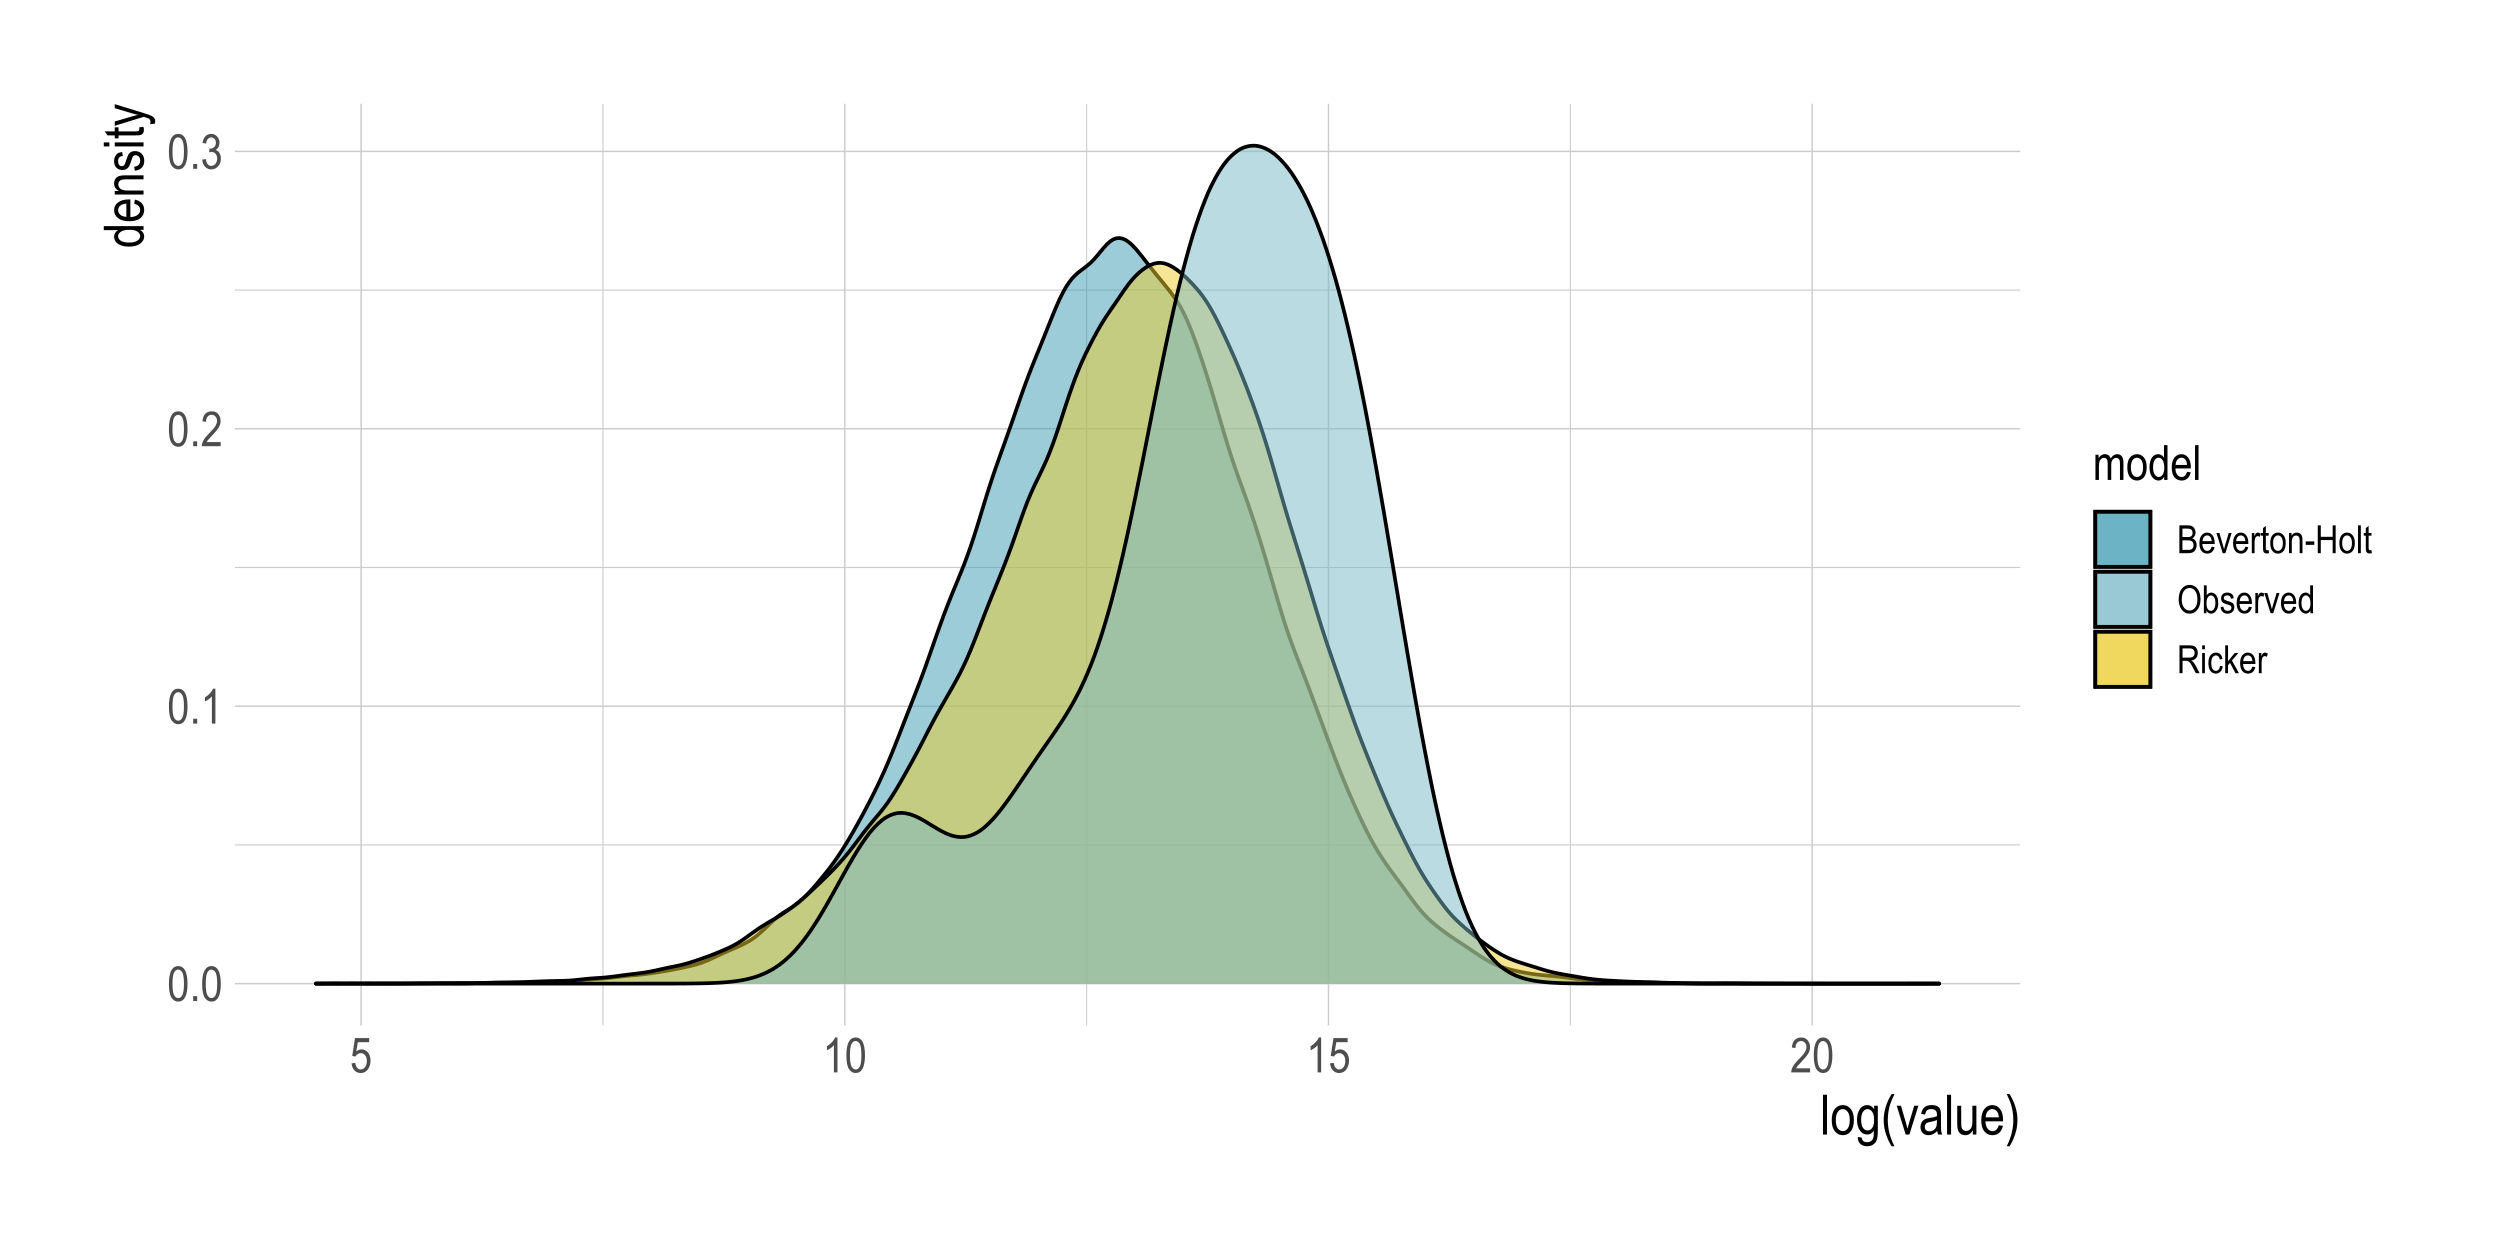 <?xml version="1.0" encoding="UTF-8"?>
<svg xmlns="http://www.w3.org/2000/svg" xmlns:xlink="http://www.w3.org/1999/xlink" width="720pt" height="360pt" viewBox="0 0 720 360" version="1.1">
<defs>
<g>
<symbol overflow="visible" id="glyph0-0">
<path style="stroke:none;" d="M 0.297 0 L 0.297 -8.75 L 2.953 -8.75 L 2.953 0 Z M 0.625 -0.359 L 2.641 -0.359 L 2.641 -8.453 L 0.625 -8.453 Z M 0.625 -0.359 "/>
</symbol>
<symbol overflow="visible" id="glyph0-1">
<path style="stroke:none;" d="M 0.453 -4.938 C 0.453 -6.625 0.676 -7.898 1.125 -8.766 C 1.582 -9.629 2.254 -10.062 3.141 -10.062 C 3.93 -10.062 4.551 -9.711 5 -9.016 C 5.539 -8.16 5.812 -6.801 5.812 -4.938 C 5.812 -3.27 5.586 -2 5.141 -1.125 C 4.691 -0.258 4.02 0.172 3.125 0.172 C 2.344 0.172 1.703 -0.207 1.203 -0.969 C 0.703 -1.738 0.453 -3.062 0.453 -4.938 Z M 1.484 -4.938 C 1.484 -3.312 1.641 -2.223 1.953 -1.672 C 2.266 -1.117 2.664 -0.844 3.156 -0.844 C 3.613 -0.844 4 -1.117 4.312 -1.672 C 4.625 -2.234 4.781 -3.32 4.781 -4.938 C 4.781 -6.57 4.625 -7.664 4.312 -8.219 C 4 -8.77 3.594 -9.047 3.094 -9.047 C 2.633 -9.047 2.25 -8.766 1.938 -8.203 C 1.633 -7.641 1.484 -6.551 1.484 -4.938 Z M 1.484 -4.938 "/>
</symbol>
<symbol overflow="visible" id="glyph0-2">
<path style="stroke:none;" d="M 1.062 0 L 1.062 -1.406 L 2.203 -1.406 L 2.203 0 Z M 1.062 0 "/>
</symbol>
<symbol overflow="visible" id="glyph0-3">
<path style="stroke:none;" d="M 4.266 0 L 3.25 0 L 3.25 -7.844 C 3.02 -7.57 2.707 -7.289 2.312 -7 C 1.914 -6.719 1.555 -6.504 1.234 -6.359 L 1.234 -7.547 C 1.785 -7.867 2.273 -8.258 2.703 -8.719 C 3.129 -9.176 3.43 -9.625 3.609 -10.062 L 4.266 -10.062 Z M 4.266 0 "/>
</symbol>
<symbol overflow="visible" id="glyph0-4">
<path style="stroke:none;" d="M 5.781 -1.188 L 5.781 0 L 0.344 0 C 0.332 -0.477 0.477 -1.016 0.781 -1.609 C 1.082 -2.203 1.633 -2.898 2.438 -3.703 C 3.383 -4.641 4.004 -5.363 4.297 -5.875 C 4.586 -6.395 4.734 -6.875 4.734 -7.312 C 4.734 -7.82 4.582 -8.238 4.281 -8.562 C 3.977 -8.883 3.609 -9.047 3.172 -9.047 C 2.703 -9.047 2.316 -8.867 2.016 -8.516 C 1.723 -8.172 1.578 -7.676 1.578 -7.031 L 0.531 -7.172 C 0.602 -8.129 0.875 -8.848 1.344 -9.328 C 1.82 -9.816 2.445 -10.062 3.219 -10.062 C 4.051 -10.062 4.68 -9.781 5.109 -9.219 C 5.547 -8.656 5.766 -8.008 5.766 -7.281 C 5.766 -6.645 5.594 -6.035 5.25 -5.453 C 4.914 -4.867 4.281 -4.086 3.344 -3.109 C 2.738 -2.492 2.348 -2.07 2.172 -1.844 C 1.992 -1.625 1.852 -1.406 1.75 -1.188 Z M 5.781 -1.188 "/>
</symbol>
<symbol overflow="visible" id="glyph0-5">
<path style="stroke:none;" d="M 0.469 -2.641 L 1.484 -2.812 C 1.691 -1.5 2.219 -0.844 3.062 -0.844 C 3.531 -0.844 3.93 -1.035 4.266 -1.422 C 4.598 -1.816 4.766 -2.32 4.766 -2.938 C 4.766 -3.52 4.609 -3.988 4.297 -4.344 C 3.992 -4.695 3.617 -4.875 3.172 -4.875 C 2.973 -4.875 2.734 -4.832 2.453 -4.75 L 2.578 -5.828 L 2.734 -5.812 C 3.223 -5.812 3.625 -5.961 3.938 -6.266 C 4.25 -6.578 4.406 -6.988 4.406 -7.5 C 4.406 -7.969 4.273 -8.344 4.016 -8.625 C 3.754 -8.906 3.438 -9.047 3.062 -9.047 C 2.676 -9.047 2.348 -8.895 2.078 -8.594 C 1.816 -8.301 1.648 -7.852 1.578 -7.25 L 0.562 -7.469 C 0.695 -8.32 0.984 -8.969 1.422 -9.406 C 1.867 -9.844 2.41 -10.062 3.047 -10.062 C 3.711 -10.062 4.273 -9.816 4.734 -9.328 C 5.203 -8.836 5.438 -8.219 5.438 -7.469 C 5.438 -7.008 5.336 -6.602 5.141 -6.25 C 4.941 -5.906 4.664 -5.629 4.312 -5.422 C 4.645 -5.336 4.914 -5.188 5.125 -4.969 C 5.344 -4.758 5.516 -4.477 5.641 -4.125 C 5.773 -3.781 5.844 -3.391 5.844 -2.953 C 5.844 -2.035 5.57 -1.285 5.031 -0.703 C 4.488 -0.117 3.836 0.172 3.078 0.172 C 2.379 0.172 1.785 -0.082 1.297 -0.594 C 0.805 -1.102 0.531 -1.785 0.469 -2.641 Z M 0.469 -2.641 "/>
</symbol>
<symbol overflow="visible" id="glyph0-6">
<path style="stroke:none;" d="M 0.453 -2.625 L 1.516 -2.734 C 1.598 -2.098 1.785 -1.625 2.078 -1.312 C 2.367 -1 2.703 -0.844 3.078 -0.844 C 3.555 -0.844 3.969 -1.062 4.312 -1.5 C 4.664 -1.938 4.844 -2.535 4.844 -3.297 C 4.844 -4.016 4.672 -4.57 4.328 -4.969 C 3.992 -5.363 3.578 -5.562 3.078 -5.562 C 2.773 -5.562 2.488 -5.473 2.219 -5.297 C 1.945 -5.129 1.738 -4.895 1.594 -4.594 L 0.641 -4.734 L 1.438 -9.891 L 5.516 -9.891 L 5.516 -8.703 L 2.25 -8.703 L 1.797 -6.016 C 2.285 -6.43 2.801 -6.641 3.344 -6.641 C 4.031 -6.641 4.629 -6.348 5.141 -5.766 C 5.648 -5.18 5.906 -4.391 5.906 -3.391 C 5.906 -2.41 5.648 -1.57 5.141 -0.875 C 4.629 -0.176 3.945 0.172 3.094 0.172 C 2.383 0.172 1.785 -0.07 1.297 -0.562 C 0.805 -1.062 0.523 -1.75 0.453 -2.625 Z M 0.453 -2.625 "/>
</symbol>
<symbol overflow="visible" id="glyph0-7">
<path style="stroke:none;" d="M 0.75 0 L 0.75 -7.266 L 1.656 -7.266 L 1.656 -6.234 C 1.852 -6.617 2.109 -6.91 2.422 -7.109 C 2.742 -7.316 3.086 -7.422 3.453 -7.422 C 3.879 -7.422 4.234 -7.312 4.516 -7.094 C 4.805 -6.883 5.016 -6.57 5.141 -6.156 C 5.379 -6.57 5.648 -6.883 5.953 -7.094 C 6.266 -7.312 6.609 -7.422 6.984 -7.422 C 7.547 -7.422 7.988 -7.227 8.312 -6.844 C 8.645 -6.457 8.812 -5.836 8.812 -4.984 L 8.812 0 L 7.812 0 L 7.812 -4.578 C 7.812 -5.098 7.773 -5.461 7.703 -5.672 C 7.629 -5.891 7.504 -6.055 7.328 -6.172 C 7.16 -6.297 6.973 -6.359 6.766 -6.359 C 6.336 -6.359 5.984 -6.188 5.703 -5.844 C 5.43 -5.5 5.297 -4.957 5.297 -4.219 L 5.297 0 L 4.281 0 L 4.281 -4.719 C 4.281 -5.32 4.188 -5.742 4 -5.984 C 3.82 -6.234 3.57 -6.359 3.25 -6.359 C 2.789 -6.359 2.426 -6.172 2.156 -5.797 C 1.883 -5.43 1.75 -4.754 1.75 -3.766 L 1.75 0 Z M 0.75 0 "/>
</symbol>
<symbol overflow="visible" id="glyph0-8">
<path style="stroke:none;" d="M 0.359 -3.625 C 0.359 -4.883 0.617 -5.832 1.141 -6.469 C 1.672 -7.102 2.344 -7.422 3.156 -7.422 C 3.945 -7.422 4.609 -7.102 5.141 -6.469 C 5.672 -5.832 5.938 -4.91 5.938 -3.703 C 5.938 -2.398 5.676 -1.426 5.156 -0.781 C 4.633 -0.145 3.969 0.172 3.156 0.172 C 2.352 0.172 1.688 -0.145 1.156 -0.781 C 0.625 -1.426 0.359 -2.375 0.359 -3.625 Z M 1.391 -3.625 C 1.391 -2.688 1.562 -1.988 1.906 -1.531 C 2.25 -1.07 2.672 -0.844 3.172 -0.844 C 3.648 -0.844 4.055 -1.07 4.391 -1.531 C 4.734 -2 4.906 -2.695 4.906 -3.625 C 4.906 -4.562 4.734 -5.258 4.391 -5.719 C 4.055 -6.176 3.633 -6.406 3.125 -6.406 C 2.645 -6.406 2.234 -6.176 1.891 -5.719 C 1.555 -5.258 1.391 -4.562 1.391 -3.625 Z M 1.391 -3.625 "/>
</symbol>
<symbol overflow="visible" id="glyph0-9">
<path style="stroke:none;" d="M 4.594 0 L 4.594 -0.922 C 4.414 -0.566 4.18 -0.297 3.891 -0.109 C 3.609 0.078 3.301 0.172 2.969 0.172 C 2.27 0.172 1.66 -0.16 1.141 -0.828 C 0.629 -1.492 0.375 -2.426 0.375 -3.625 C 0.375 -4.457 0.488 -5.16 0.719 -5.734 C 0.945 -6.305 1.25 -6.727 1.625 -7 C 2.008 -7.281 2.438 -7.422 2.906 -7.422 C 3.227 -7.422 3.531 -7.332 3.812 -7.156 C 4.102 -6.977 4.344 -6.734 4.531 -6.422 L 4.531 -10.016 L 5.547 -10.016 L 5.547 0 Z M 1.406 -3.625 C 1.406 -2.688 1.566 -1.988 1.891 -1.531 C 2.223 -1.07 2.602 -0.844 3.031 -0.844 C 3.457 -0.844 3.828 -1.062 4.141 -1.5 C 4.461 -1.938 4.625 -2.598 4.625 -3.484 C 4.625 -4.504 4.461 -5.242 4.141 -5.703 C 3.828 -6.172 3.43 -6.406 2.953 -6.406 C 2.535 -6.406 2.172 -6.18 1.859 -5.734 C 1.555 -5.285 1.406 -4.582 1.406 -3.625 Z M 1.406 -3.625 "/>
</symbol>
<symbol overflow="visible" id="glyph0-10">
<path style="stroke:none;" d="M 4.812 -2.344 L 5.859 -2.188 C 5.68 -1.406 5.363 -0.816 4.906 -0.422 C 4.457 -0.023 3.898 0.172 3.234 0.172 C 2.391 0.172 1.703 -0.145 1.172 -0.781 C 0.648 -1.426 0.391 -2.352 0.391 -3.562 C 0.391 -4.82 0.648 -5.781 1.172 -6.438 C 1.703 -7.094 2.375 -7.422 3.188 -7.422 C 3.957 -7.422 4.598 -7.098 5.109 -6.453 C 5.629 -5.805 5.891 -4.867 5.891 -3.641 L 5.875 -3.312 L 1.438 -3.312 C 1.477 -2.5 1.664 -1.883 2 -1.469 C 2.344 -1.051 2.754 -0.844 3.234 -0.844 C 3.992 -0.844 4.52 -1.344 4.812 -2.344 Z M 1.5 -4.328 L 4.812 -4.328 C 4.77 -4.953 4.641 -5.422 4.422 -5.734 C 4.098 -6.18 3.68 -6.406 3.172 -6.406 C 2.723 -6.406 2.336 -6.219 2.016 -5.844 C 1.703 -5.469 1.531 -4.961 1.5 -4.328 Z M 1.5 -4.328 "/>
</symbol>
<symbol overflow="visible" id="glyph0-11">
<path style="stroke:none;" d="M 0.719 0 L 0.719 -10.016 L 1.719 -10.016 L 1.719 0 Z M 0.719 0 "/>
</symbol>
<symbol overflow="visible" id="glyph1-0">
<path style="stroke:none;" d="M 0.344 0 L 0.344 -10 L 3.391 -10 L 3.391 0 Z M 0.719 -0.422 L 3.031 -0.422 L 3.031 -9.672 L 0.719 -9.672 Z M 0.719 -0.422 "/>
</symbol>
<symbol overflow="visible" id="glyph1-1">
<path style="stroke:none;" d="M 0.812 0 L 0.812 -11.453 L 1.969 -11.453 L 1.969 0 Z M 0.812 0 "/>
</symbol>
<symbol overflow="visible" id="glyph1-2">
<path style="stroke:none;" d="M 0.422 -4.156 C 0.422 -5.582 0.719 -6.66 1.312 -7.391 C 1.914 -8.117 2.68 -8.484 3.609 -8.484 C 4.516 -8.484 5.27 -8.117 5.875 -7.391 C 6.488 -6.66 6.797 -5.609 6.797 -4.234 C 6.797 -2.742 6.492 -1.633 5.891 -0.906 C 5.297 -0.176 4.535 0.188 3.609 0.188 C 2.691 0.188 1.93 -0.176 1.328 -0.906 C 0.723 -1.645 0.422 -2.727 0.422 -4.156 Z M 1.594 -4.156 C 1.594 -3.082 1.785 -2.281 2.172 -1.75 C 2.566 -1.227 3.055 -0.969 3.641 -0.969 C 4.18 -0.969 4.645 -1.234 5.031 -1.766 C 5.414 -2.297 5.609 -3.094 5.609 -4.156 C 5.609 -5.219 5.41 -6.008 5.016 -6.531 C 4.629 -7.062 4.148 -7.328 3.578 -7.328 C 3.023 -7.328 2.555 -7.062 2.172 -6.531 C 1.785 -6.008 1.594 -5.219 1.594 -4.156 Z M 1.594 -4.156 "/>
</symbol>
<symbol overflow="visible" id="glyph1-3">
<path style="stroke:none;" d="M 0.625 0.688 L 1.75 0.891 C 1.801 1.336 1.957 1.664 2.219 1.875 C 2.477 2.094 2.844 2.203 3.312 2.203 C 3.812 2.203 4.211 2.082 4.516 1.844 C 4.816 1.602 5.02 1.242 5.125 0.766 C 5.195 0.473 5.234 -0.145 5.234 -1.094 C 4.984 -0.727 4.703 -0.453 4.391 -0.266 C 4.078 -0.086 3.727 0 3.344 0 C 2.531 0 1.859 -0.344 1.328 -1.031 C 0.711 -1.82 0.406 -2.883 0.406 -4.219 C 0.406 -5.102 0.539 -5.879 0.812 -6.547 C 1.082 -7.211 1.438 -7.703 1.875 -8.016 C 2.312 -8.328 2.805 -8.484 3.359 -8.484 C 3.754 -8.484 4.117 -8.383 4.453 -8.188 C 4.785 -7.988 5.078 -7.691 5.328 -7.297 L 5.328 -8.297 L 6.391 -8.297 L 6.391 -1.125 C 6.391 0.156 6.285 1.066 6.078 1.609 C 5.867 2.148 5.523 2.578 5.047 2.891 C 4.578 3.211 4.008 3.375 3.344 3.375 C 2.469 3.375 1.789 3.133 1.312 2.656 C 0.844 2.188 0.613 1.531 0.625 0.688 Z M 1.594 -4.297 C 1.594 -3.211 1.77 -2.422 2.125 -1.922 C 2.488 -1.422 2.93 -1.172 3.453 -1.172 C 3.973 -1.172 4.414 -1.414 4.781 -1.906 C 5.145 -2.395 5.328 -3.172 5.328 -4.234 C 5.328 -5.273 5.141 -6.051 4.766 -6.562 C 4.391 -7.07 3.93 -7.328 3.391 -7.328 C 2.91 -7.328 2.488 -7.07 2.125 -6.562 C 1.77 -6.051 1.594 -5.297 1.594 -4.297 Z M 1.594 -4.297 "/>
</symbol>
<symbol overflow="visible" id="glyph1-4">
<path style="stroke:none;" d="M 3.062 3.375 C 2.488 2.477 1.969 1.367 1.5 0.047 C 1.031 -1.266 0.797 -2.664 0.797 -4.156 C 0.797 -6.688 1.551 -9.188 3.062 -11.656 L 3.891 -11.656 C 3.305 -10.426 2.906 -9.473 2.688 -8.797 C 2.469 -8.129 2.289 -7.391 2.156 -6.578 C 2.031 -5.773 1.969 -4.961 1.969 -4.141 C 1.969 -1.641 2.609 0.863 3.891 3.375 Z M 3.062 3.375 "/>
</symbol>
<symbol overflow="visible" id="glyph1-5">
<path style="stroke:none;" d="M 2.75 0 L 0.172 -8.297 L 1.391 -8.297 L 2.844 -3.328 C 3.008 -2.766 3.156 -2.207 3.281 -1.656 C 3.383 -2.094 3.523 -2.617 3.703 -3.234 L 5.219 -8.297 L 6.406 -8.297 L 3.828 0 Z M 2.75 0 "/>
</symbol>
<symbol overflow="visible" id="glyph1-6">
<path style="stroke:none;" d="M 5.281 -1.031 C 4.895 -0.625 4.492 -0.316 4.078 -0.109 C 3.66 0.086 3.227 0.188 2.781 0.188 C 2.07 0.188 1.504 -0.023 1.078 -0.453 C 0.66 -0.879 0.453 -1.457 0.453 -2.188 C 0.453 -2.664 0.551 -3.086 0.75 -3.453 C 0.945 -3.828 1.219 -4.117 1.562 -4.328 C 1.906 -4.535 2.426 -4.688 3.125 -4.781 C 4.062 -4.914 4.75 -5.078 5.188 -5.266 L 5.203 -5.625 C 5.203 -6.195 5.098 -6.598 4.891 -6.828 C 4.609 -7.16 4.172 -7.328 3.578 -7.328 C 3.035 -7.328 2.629 -7.211 2.359 -6.984 C 2.098 -6.766 1.906 -6.352 1.781 -5.75 L 0.656 -5.938 C 0.812 -6.82 1.133 -7.469 1.625 -7.875 C 2.125 -8.281 2.832 -8.484 3.75 -8.484 C 4.457 -8.484 5.016 -8.348 5.422 -8.078 C 5.828 -7.816 6.082 -7.488 6.188 -7.094 C 6.301 -6.695 6.359 -6.117 6.359 -5.359 L 6.359 -3.484 C 6.359 -2.172 6.379 -1.344 6.422 -1 C 6.473 -0.656 6.57 -0.32 6.719 0 L 5.516 0 C 5.398 -0.289 5.32 -0.633 5.281 -1.031 Z M 5.188 -4.172 C 4.77 -3.961 4.145 -3.785 3.312 -3.641 C 2.82 -3.555 2.477 -3.457 2.281 -3.344 C 2.094 -3.238 1.945 -3.086 1.844 -2.891 C 1.738 -2.703 1.688 -2.477 1.688 -2.219 C 1.688 -1.82 1.805 -1.504 2.047 -1.266 C 2.297 -1.035 2.633 -0.922 3.062 -0.922 C 3.477 -0.922 3.852 -1.023 4.188 -1.234 C 4.52 -1.453 4.77 -1.738 4.938 -2.094 C 5.102 -2.445 5.188 -2.969 5.188 -3.656 Z M 5.188 -4.172 "/>
</symbol>
<symbol overflow="visible" id="glyph1-7">
<path style="stroke:none;" d="M 5.312 0 L 5.312 -1.219 C 5.039 -0.75 4.723 -0.395 4.359 -0.156 C 4.004 0.07 3.602 0.188 3.156 0.188 C 2.613 0.188 2.148 0.039 1.766 -0.25 C 1.391 -0.539 1.141 -0.906 1.016 -1.344 C 0.891 -1.789 0.828 -2.395 0.828 -3.156 L 0.828 -8.297 L 1.969 -8.297 L 1.969 -3.703 C 1.969 -2.848 2.008 -2.273 2.094 -1.984 C 2.188 -1.691 2.348 -1.457 2.578 -1.281 C 2.805 -1.113 3.07 -1.031 3.375 -1.031 C 3.926 -1.031 4.379 -1.254 4.734 -1.703 C 5.035 -2.098 5.188 -2.816 5.188 -3.859 L 5.188 -8.297 L 6.344 -8.297 L 6.344 0 Z M 5.312 0 "/>
</symbol>
<symbol overflow="visible" id="glyph1-8">
<path style="stroke:none;" d="M 5.5 -2.672 L 6.688 -2.5 C 6.488 -1.613 6.129 -0.941 5.609 -0.484 C 5.098 -0.035 4.457 0.188 3.688 0.188 C 2.727 0.188 1.945 -0.176 1.344 -0.906 C 0.75 -1.645 0.453 -2.703 0.453 -4.078 C 0.453 -5.516 0.754 -6.609 1.359 -7.359 C 1.961 -8.109 2.723 -8.484 3.641 -8.484 C 4.523 -8.484 5.258 -8.113 5.844 -7.375 C 6.438 -6.633 6.734 -5.566 6.734 -4.172 L 6.719 -3.797 L 1.641 -3.797 C 1.691 -2.859 1.91 -2.148 2.297 -1.672 C 2.68 -1.203 3.148 -0.969 3.703 -0.969 C 4.566 -0.969 5.164 -1.535 5.5 -2.672 Z M 1.719 -4.953 L 5.516 -4.953 C 5.461 -5.672 5.305 -6.207 5.047 -6.562 C 4.68 -7.07 4.211 -7.328 3.641 -7.328 C 3.117 -7.328 2.676 -7.113 2.312 -6.688 C 1.945 -6.258 1.75 -5.68 1.719 -4.953 Z M 1.719 -4.953 "/>
</symbol>
<symbol overflow="visible" id="glyph1-9">
<path style="stroke:none;" d="M 1.312 3.375 L 0.484 3.375 C 1.754 0.863 2.391 -1.641 2.391 -4.141 C 2.391 -4.961 2.328 -5.773 2.203 -6.578 C 2.078 -7.391 1.906 -8.129 1.688 -8.797 C 1.469 -9.473 1.066 -10.426 0.484 -11.656 L 1.312 -11.656 C 2.82 -9.188 3.578 -6.688 3.578 -4.156 C 3.578 -2.707 3.348 -1.328 2.891 -0.016 C 2.441 1.297 1.914 2.426 1.312 3.375 Z M 1.312 3.375 "/>
</symbol>
<symbol overflow="visible" id="glyph2-0">
<path style="stroke:none;" d="M 0 -0.344 L -10 -0.344 L -10 -3.391 L 0 -3.391 Z M -0.422 -0.719 L -0.422 -3.031 L -9.672 -3.031 L -9.672 -0.719 Z M -0.422 -0.719 "/>
</symbol>
<symbol overflow="visible" id="glyph2-1">
<path style="stroke:none;" d="M 0 -5.266 L -1.047 -5.266 C -0.648 -5.055 -0.344 -4.785 -0.125 -4.453 C 0.082 -4.129 0.188 -3.773 0.188 -3.391 C 0.188 -2.586 -0.191 -1.895 -0.953 -1.312 C -1.711 -0.727 -2.781 -0.438 -4.156 -0.438 C -5.094 -0.438 -5.891 -0.566 -6.547 -0.828 C -7.203 -1.086 -7.688 -1.43 -8 -1.859 C -8.32 -2.297 -8.484 -2.781 -8.484 -3.312 C -8.484 -3.695 -8.383 -4.051 -8.188 -4.375 C -7.988 -4.695 -7.707 -4.969 -7.344 -5.188 L -11.453 -5.188 L -11.453 -6.344 L 0 -6.344 Z M -4.141 -1.609 C -3.066 -1.609 -2.27 -1.797 -1.75 -2.172 C -1.227 -2.547 -0.969 -2.977 -0.969 -3.469 C -0.969 -3.957 -1.219 -4.379 -1.719 -4.734 C -2.219 -5.098 -2.973 -5.281 -3.984 -5.281 C -5.148 -5.281 -6 -5.098 -6.531 -4.734 C -7.062 -4.379 -7.328 -3.93 -7.328 -3.391 C -7.328 -2.898 -7.07 -2.477 -6.562 -2.125 C -6.051 -1.781 -5.242 -1.609 -4.141 -1.609 Z M -4.141 -1.609 "/>
</symbol>
<symbol overflow="visible" id="glyph2-2">
<path style="stroke:none;" d="M -2.672 -5.5 L -2.5 -6.688 C -1.613 -6.488 -0.941 -6.129 -0.484 -5.609 C -0.035 -5.098 0.188 -4.457 0.188 -3.688 C 0.188 -2.727 -0.176 -1.945 -0.906 -1.344 C -1.645 -0.75 -2.703 -0.453 -4.078 -0.453 C -5.516 -0.453 -6.609 -0.754 -7.359 -1.359 C -8.109 -1.961 -8.484 -2.723 -8.484 -3.641 C -8.484 -4.523 -8.113 -5.258 -7.375 -5.844 C -6.633 -6.438 -5.566 -6.734 -4.172 -6.734 L -3.797 -6.719 L -3.797 -1.641 C -2.859 -1.691 -2.148 -1.91 -1.672 -2.297 C -1.203 -2.68 -0.969 -3.148 -0.969 -3.703 C -0.969 -4.566 -1.535 -5.164 -2.672 -5.5 Z M -4.953 -1.719 L -4.953 -5.516 C -5.672 -5.461 -6.207 -5.305 -6.562 -5.047 C -7.07 -4.68 -7.328 -4.211 -7.328 -3.641 C -7.328 -3.117 -7.113 -2.676 -6.688 -2.312 C -6.258 -1.945 -5.68 -1.75 -4.953 -1.719 Z M -4.953 -1.719 "/>
</symbol>
<symbol overflow="visible" id="glyph2-3">
<path style="stroke:none;" d="M 0 -0.844 L -8.297 -0.844 L -8.297 -1.891 L -7.125 -1.891 C -7.582 -2.141 -7.922 -2.441 -8.141 -2.797 C -8.367 -3.16 -8.484 -3.578 -8.484 -4.047 C -8.484 -4.41 -8.41 -4.75 -8.266 -5.062 C -8.129 -5.375 -7.941 -5.625 -7.703 -5.812 C -7.473 -6 -7.172 -6.141 -6.797 -6.234 C -6.43 -6.328 -5.867 -6.375 -5.109 -6.375 L 0 -6.375 L 0 -5.219 L -5.047 -5.219 C -5.66 -5.219 -6.109 -5.164 -6.391 -5.062 C -6.672 -4.957 -6.883 -4.797 -7.031 -4.578 C -7.188 -4.359 -7.266 -4.102 -7.266 -3.812 C -7.266 -3.258 -7.055 -2.816 -6.641 -2.484 C -6.234 -2.16 -5.531 -2 -4.531 -2 L 0 -2 Z M 0 -0.844 "/>
</symbol>
<symbol overflow="visible" id="glyph2-4">
<path style="stroke:none;" d="M -2.484 -0.406 L -2.703 -1.547 C -2.117 -1.617 -1.68 -1.805 -1.391 -2.109 C -1.109 -2.41 -0.969 -2.812 -0.969 -3.312 C -0.969 -3.812 -1.094 -4.195 -1.344 -4.469 C -1.594 -4.738 -1.906 -4.875 -2.281 -4.875 C -2.613 -4.875 -2.867 -4.758 -3.047 -4.531 C -3.172 -4.363 -3.328 -3.973 -3.516 -3.359 C -3.797 -2.461 -4.031 -1.863 -4.219 -1.562 C -4.414 -1.258 -4.676 -1.023 -5 -0.859 C -5.32 -0.691 -5.688 -0.609 -6.094 -0.609 C -6.801 -0.609 -7.375 -0.832 -7.812 -1.281 C -8.258 -1.738 -8.484 -2.367 -8.484 -3.172 C -8.484 -3.672 -8.391 -4.113 -8.203 -4.5 C -8.023 -4.883 -7.781 -5.176 -7.469 -5.375 C -7.164 -5.582 -6.727 -5.723 -6.156 -5.797 L -5.969 -4.672 C -6.875 -4.566 -7.328 -4.078 -7.328 -3.203 C -7.328 -2.703 -7.227 -2.328 -7.031 -2.078 C -6.832 -1.836 -6.578 -1.719 -6.266 -1.719 C -5.953 -1.719 -5.707 -1.832 -5.531 -2.062 C -5.426 -2.207 -5.258 -2.625 -5.031 -3.312 C -4.727 -4.27 -4.484 -4.891 -4.297 -5.172 C -4.117 -5.453 -3.875 -5.672 -3.562 -5.828 C -3.258 -5.984 -2.895 -6.062 -2.469 -6.062 C -1.676 -6.062 -1.031 -5.805 -0.531 -5.297 C -0.039 -4.797 0.203 -4.113 0.203 -3.25 C 0.203 -1.613 -0.691 -0.664 -2.484 -0.406 Z M -2.484 -0.406 "/>
</symbol>
<symbol overflow="visible" id="glyph2-5">
<path style="stroke:none;" d="M -9.844 -0.844 L -11.453 -0.844 L -11.453 -2 L -9.844 -2 Z M 0 -0.844 L -8.297 -0.844 L -8.297 -2 L 0 -2 Z M 0 -0.844 "/>
</symbol>
<symbol overflow="visible" id="glyph2-6">
<path style="stroke:none;" d="M -1.266 -3.422 L -0.016 -3.578 C 0.066 -3.254 0.109 -2.969 0.109 -2.719 C 0.109 -2.312 0.031 -1.984 -0.125 -1.734 C -0.289 -1.492 -0.508 -1.328 -0.781 -1.234 C -1.062 -1.148 -1.613 -1.109 -2.438 -1.109 L -7.203 -1.109 L -7.203 -0.266 L -8.297 -0.266 L -8.297 -1.109 L -10.359 -1.109 L -11.203 -2.25 L -8.297 -2.25 L -8.297 -3.422 L -7.203 -3.422 L -7.203 -2.25 L -2.359 -2.25 C -1.91 -2.25 -1.617 -2.285 -1.484 -2.359 C -1.297 -2.453 -1.203 -2.633 -1.203 -2.906 C -1.203 -3.039 -1.223 -3.211 -1.266 -3.422 Z M -1.266 -3.422 "/>
</symbol>
<symbol overflow="visible" id="glyph2-7">
<path style="stroke:none;" d="M 3.203 -0.812 L 1.875 -0.688 C 1.957 -0.945 2 -1.164 2 -1.344 C 2 -1.594 1.945 -1.797 1.844 -1.953 C 1.75 -2.109 1.598 -2.238 1.391 -2.344 C 1.316 -2.383 0.859 -2.535 0.016 -2.797 L -8.297 -0.219 L -8.297 -1.453 L -3.5 -2.875 C -2.895 -3.051 -2.254 -3.219 -1.578 -3.375 C -2.223 -3.5 -2.852 -3.656 -3.469 -3.844 L -8.297 -5.297 L -8.297 -6.453 L 0.141 -3.859 C 1.234 -3.523 1.961 -3.258 2.328 -3.062 C 2.703 -2.863 2.969 -2.641 3.125 -2.391 C 3.289 -2.148 3.375 -1.875 3.375 -1.562 C 3.375 -1.344 3.316 -1.094 3.203 -0.812 Z M 3.203 -0.812 "/>
</symbol>
<symbol overflow="visible" id="glyph3-0">
<path style="stroke:none;" d="M 0.234 0 L 0.234 -7 L 2.375 -7 L 2.375 0 Z M 0.5 -0.297 L 2.109 -0.297 L 2.109 -6.766 L 0.5 -6.766 Z M 0.5 -0.297 "/>
</symbol>
<symbol overflow="visible" id="glyph3-1">
<path style="stroke:none;" d="M 0.672 0 L 0.672 -8.016 L 3.141 -8.016 C 3.641 -8.016 4.035 -7.938 4.328 -7.781 C 4.617 -7.625 4.859 -7.379 5.047 -7.047 C 5.234 -6.723 5.328 -6.363 5.328 -5.969 C 5.328 -5.602 5.242 -5.27 5.078 -4.969 C 4.922 -4.676 4.695 -4.441 4.406 -4.266 C 4.789 -4.129 5.094 -3.895 5.312 -3.562 C 5.531 -3.227 5.641 -2.816 5.641 -2.328 C 5.641 -1.836 5.539 -1.41 5.344 -1.047 C 5.145 -0.68 4.879 -0.414 4.547 -0.25 C 4.211 -0.082 3.758 0 3.188 0 Z M 1.547 -4.656 L 2.969 -4.656 C 3.344 -4.656 3.609 -4.676 3.766 -4.719 C 3.992 -4.801 4.164 -4.93 4.281 -5.109 C 4.406 -5.285 4.469 -5.531 4.469 -5.844 C 4.469 -6.133 4.41 -6.375 4.297 -6.562 C 4.191 -6.758 4.047 -6.895 3.859 -6.969 C 3.672 -7.039 3.336 -7.078 2.859 -7.078 L 1.547 -7.078 Z M 1.547 -0.953 L 3.188 -0.953 C 3.539 -0.953 3.805 -0.984 3.984 -1.047 C 4.234 -1.141 4.422 -1.297 4.547 -1.516 C 4.68 -1.734 4.75 -2.004 4.75 -2.328 C 4.75 -2.629 4.688 -2.883 4.562 -3.094 C 4.438 -3.301 4.266 -3.453 4.047 -3.547 C 3.836 -3.648 3.508 -3.703 3.062 -3.703 L 1.547 -3.703 Z M 1.547 -0.953 "/>
</symbol>
<symbol overflow="visible" id="glyph3-2">
<path style="stroke:none;" d="M 3.844 -1.875 L 4.688 -1.75 C 4.539 -1.125 4.285 -0.656 3.922 -0.344 C 3.566 -0.031 3.117 0.125 2.578 0.125 C 1.898 0.125 1.352 -0.129 0.938 -0.641 C 0.52 -1.148 0.312 -1.891 0.312 -2.859 C 0.312 -3.859 0.52 -4.617 0.938 -5.141 C 1.363 -5.672 1.898 -5.938 2.547 -5.938 C 3.16 -5.938 3.672 -5.676 4.078 -5.156 C 4.492 -4.645 4.703 -3.898 4.703 -2.922 L 4.703 -2.656 L 1.156 -2.656 C 1.188 -2 1.332 -1.504 1.594 -1.172 C 1.863 -0.836 2.195 -0.672 2.594 -0.672 C 3.195 -0.672 3.613 -1.07 3.844 -1.875 Z M 1.203 -3.469 L 3.859 -3.469 C 3.816 -3.969 3.707 -4.344 3.531 -4.594 C 3.27 -4.945 2.941 -5.125 2.547 -5.125 C 2.18 -5.125 1.867 -4.973 1.609 -4.672 C 1.359 -4.379 1.223 -3.977 1.203 -3.469 Z M 1.203 -3.469 "/>
</symbol>
<symbol overflow="visible" id="glyph3-3">
<path style="stroke:none;" d="M 1.922 0 L 0.109 -5.812 L 0.969 -5.812 L 1.984 -2.328 C 2.109 -1.93 2.211 -1.539 2.297 -1.156 C 2.367 -1.469 2.469 -1.836 2.594 -2.266 L 3.656 -5.812 L 4.484 -5.812 L 2.688 0 Z M 1.922 0 "/>
</symbol>
<symbol overflow="visible" id="glyph3-4">
<path style="stroke:none;" d="M 0.594 0 L 0.594 -5.812 L 1.312 -5.812 L 1.312 -4.922 C 1.5 -5.336 1.672 -5.609 1.828 -5.734 C 1.984 -5.867 2.16 -5.938 2.359 -5.938 C 2.617 -5.938 2.891 -5.832 3.172 -5.625 L 2.906 -4.703 C 2.707 -4.848 2.508 -4.922 2.312 -4.922 C 2.145 -4.922 1.988 -4.859 1.844 -4.734 C 1.707 -4.617 1.609 -4.453 1.547 -4.234 C 1.441 -3.859 1.391 -3.461 1.391 -3.047 L 1.391 0 Z M 0.594 0 "/>
</symbol>
<symbol overflow="visible" id="glyph3-5">
<path style="stroke:none;" d="M 2.391 -0.875 L 2.5 -0.016 C 2.281 0.047 2.078 0.078 1.891 0.078 C 1.617 0.078 1.395 0.023 1.219 -0.078 C 1.051 -0.191 0.93 -0.348 0.859 -0.547 C 0.797 -0.742 0.766 -1.129 0.766 -1.703 L 0.766 -5.047 L 0.188 -5.047 L 0.188 -5.812 L 0.766 -5.812 L 0.766 -7.25 L 1.578 -7.844 L 1.578 -5.812 L 2.391 -5.812 L 2.391 -5.047 L 1.578 -5.047 L 1.578 -1.641 C 1.578 -1.328 1.598 -1.129 1.641 -1.047 C 1.711 -0.91 1.844 -0.844 2.031 -0.844 C 2.125 -0.844 2.242 -0.852 2.391 -0.875 Z M 2.391 -0.875 "/>
</symbol>
<symbol overflow="visible" id="glyph3-6">
<path style="stroke:none;" d="M 0.297 -2.906 C 0.297 -3.906 0.504 -4.66 0.922 -5.172 C 1.336 -5.68 1.867 -5.938 2.516 -5.938 C 3.148 -5.938 3.68 -5.68 4.109 -5.172 C 4.535 -4.66 4.75 -3.926 4.75 -2.969 C 4.75 -1.926 4.539 -1.148 4.125 -0.641 C 3.707 -0.129 3.172 0.125 2.516 0.125 C 1.879 0.125 1.348 -0.129 0.922 -0.641 C 0.504 -1.148 0.297 -1.906 0.297 -2.906 Z M 1.109 -2.906 C 1.109 -2.156 1.242 -1.594 1.516 -1.219 C 1.797 -0.852 2.141 -0.672 2.547 -0.672 C 2.922 -0.672 3.242 -0.852 3.516 -1.219 C 3.785 -1.594 3.922 -2.156 3.922 -2.906 C 3.922 -3.656 3.785 -4.211 3.516 -4.578 C 3.242 -4.941 2.906 -5.125 2.5 -5.125 C 2.113 -5.125 1.785 -4.938 1.516 -4.562 C 1.242 -4.195 1.109 -3.645 1.109 -2.906 Z M 1.109 -2.906 "/>
</symbol>
<symbol overflow="visible" id="glyph3-7">
<path style="stroke:none;" d="M 0.594 0 L 0.594 -5.812 L 1.312 -5.812 L 1.312 -4.984 C 1.488 -5.305 1.703 -5.547 1.953 -5.703 C 2.211 -5.859 2.504 -5.938 2.828 -5.938 C 3.086 -5.938 3.328 -5.883 3.547 -5.781 C 3.766 -5.688 3.938 -5.555 4.062 -5.391 C 4.195 -5.234 4.297 -5.023 4.359 -4.766 C 4.43 -4.504 4.469 -4.109 4.469 -3.578 L 4.469 0 L 3.656 0 L 3.656 -3.531 C 3.656 -3.957 3.617 -4.27 3.547 -4.469 C 3.473 -4.664 3.359 -4.816 3.203 -4.922 C 3.047 -5.035 2.863 -5.094 2.656 -5.094 C 2.27 -5.094 1.961 -4.945 1.734 -4.656 C 1.504 -4.363 1.391 -3.867 1.391 -3.172 L 1.391 0 Z M 0.594 0 "/>
</symbol>
<symbol overflow="visible" id="glyph3-8">
<path style="stroke:none;" d="M 0.297 -2.406 L 0.297 -3.391 L 2.766 -3.391 L 2.766 -2.406 Z M 0.297 -2.406 "/>
</symbol>
<symbol overflow="visible" id="glyph3-9">
<path style="stroke:none;" d="M 0.703 0 L 0.703 -8.016 L 1.578 -8.016 L 1.578 -4.719 L 5 -4.719 L 5 -8.016 L 5.859 -8.016 L 5.859 0 L 5 0 L 5 -3.781 L 1.578 -3.781 L 1.578 0 Z M 0.703 0 "/>
</symbol>
<symbol overflow="visible" id="glyph3-10">
<path style="stroke:none;" d="M 0.562 0 L 0.562 -8.016 L 1.375 -8.016 L 1.375 0 Z M 0.562 0 "/>
</symbol>
<symbol overflow="visible" id="glyph3-11">
<path style="stroke:none;" d="M 0.469 -3.906 C 0.469 -5.27 0.766 -6.316 1.359 -7.047 C 1.961 -7.785 2.711 -8.156 3.609 -8.156 C 4.191 -8.156 4.723 -7.988 5.203 -7.656 C 5.68 -7.332 6.055 -6.859 6.328 -6.234 C 6.609 -5.609 6.75 -4.863 6.75 -4 C 6.75 -2.812 6.484 -1.844 5.953 -1.094 C 5.348 -0.27 4.566 0.141 3.609 0.141 C 2.641 0.141 1.859 -0.281 1.266 -1.125 C 0.734 -1.895 0.469 -2.82 0.469 -3.906 Z M 1.359 -3.891 C 1.359 -2.898 1.578 -2.129 2.016 -1.578 C 2.453 -1.035 2.984 -0.766 3.609 -0.766 C 4.242 -0.766 4.773 -1.039 5.203 -1.594 C 5.641 -2.145 5.859 -2.957 5.859 -4.031 C 5.859 -4.719 5.75 -5.332 5.531 -5.875 C 5.352 -6.289 5.094 -6.625 4.75 -6.875 C 4.406 -7.125 4.031 -7.25 3.625 -7.25 C 2.969 -7.25 2.426 -6.973 2 -6.422 C 1.57 -5.879 1.359 -5.035 1.359 -3.891 Z M 1.359 -3.891 "/>
</symbol>
<symbol overflow="visible" id="glyph3-12">
<path style="stroke:none;" d="M 1.328 0 L 0.578 0 L 0.578 -8.016 L 1.391 -8.016 L 1.391 -5.156 C 1.555 -5.414 1.75 -5.609 1.969 -5.734 C 2.188 -5.867 2.43 -5.938 2.703 -5.938 C 3.066 -5.938 3.398 -5.82 3.703 -5.594 C 4.016 -5.375 4.258 -5.039 4.438 -4.594 C 4.625 -4.145 4.719 -3.598 4.719 -2.953 C 4.719 -1.961 4.508 -1.203 4.094 -0.672 C 3.688 -0.141 3.207 0.125 2.656 0.125 C 2.375 0.125 2.125 0.055 1.906 -0.078 C 1.688 -0.223 1.492 -0.441 1.328 -0.734 Z M 1.328 -2.953 C 1.328 -2.348 1.379 -1.895 1.484 -1.594 C 1.598 -1.301 1.754 -1.07 1.953 -0.906 C 2.148 -0.75 2.375 -0.672 2.625 -0.672 C 2.957 -0.672 3.25 -0.859 3.5 -1.234 C 3.758 -1.609 3.891 -2.172 3.891 -2.922 C 3.891 -3.68 3.766 -4.238 3.516 -4.594 C 3.266 -4.945 2.961 -5.125 2.609 -5.125 C 2.273 -5.125 1.977 -4.938 1.719 -4.562 C 1.457 -4.195 1.328 -3.66 1.328 -2.953 Z M 1.328 -2.953 "/>
</symbol>
<symbol overflow="visible" id="glyph3-13">
<path style="stroke:none;" d="M 0.281 -1.734 L 1.078 -1.891 C 1.129 -1.484 1.258 -1.176 1.469 -0.969 C 1.676 -0.77 1.957 -0.672 2.312 -0.672 C 2.664 -0.672 2.938 -0.758 3.125 -0.938 C 3.312 -1.113 3.406 -1.332 3.406 -1.594 C 3.406 -1.82 3.328 -2.004 3.172 -2.141 C 3.055 -2.223 2.781 -2.332 2.344 -2.469 C 1.719 -2.656 1.297 -2.816 1.078 -2.953 C 0.867 -3.086 0.707 -3.266 0.594 -3.484 C 0.477 -3.711 0.422 -3.973 0.422 -4.266 C 0.422 -4.766 0.578 -5.164 0.891 -5.469 C 1.211 -5.781 1.656 -5.938 2.219 -5.938 C 2.57 -5.938 2.879 -5.875 3.141 -5.75 C 3.41 -5.625 3.617 -5.453 3.766 -5.234 C 3.91 -5.016 4.008 -4.707 4.062 -4.312 L 3.266 -4.172 C 3.191 -4.805 2.848 -5.125 2.234 -5.125 C 1.891 -5.125 1.629 -5.051 1.453 -4.906 C 1.285 -4.77 1.203 -4.594 1.203 -4.375 C 1.203 -4.164 1.281 -4 1.438 -3.875 C 1.539 -3.801 1.832 -3.68 2.312 -3.516 C 2.988 -3.305 3.422 -3.141 3.609 -3.016 C 3.805 -2.891 3.957 -2.719 4.062 -2.5 C 4.176 -2.281 4.234 -2.02 4.234 -1.719 C 4.234 -1.164 4.055 -0.719 3.703 -0.375 C 3.359 -0.031 2.879 0.141 2.266 0.141 C 1.129 0.141 0.469 -0.484 0.281 -1.734 Z M 0.281 -1.734 "/>
</symbol>
<symbol overflow="visible" id="glyph3-14">
<path style="stroke:none;" d="M 3.688 0 L 3.688 -0.734 C 3.539 -0.453 3.348 -0.238 3.109 -0.094 C 2.879 0.051 2.633 0.125 2.375 0.125 C 1.812 0.125 1.32 -0.133 0.906 -0.656 C 0.5 -1.188 0.297 -1.938 0.297 -2.906 C 0.297 -3.562 0.383 -4.117 0.562 -4.578 C 0.75 -5.035 0.992 -5.375 1.297 -5.594 C 1.609 -5.82 1.945 -5.938 2.312 -5.938 C 2.582 -5.938 2.832 -5.863 3.062 -5.719 C 3.289 -5.582 3.477 -5.391 3.625 -5.141 L 3.625 -8.016 L 4.438 -8.016 L 4.438 0 Z M 1.125 -2.906 C 1.125 -2.145 1.254 -1.582 1.516 -1.219 C 1.773 -0.852 2.078 -0.672 2.422 -0.672 C 2.766 -0.672 3.062 -0.848 3.312 -1.203 C 3.57 -1.555 3.703 -2.086 3.703 -2.797 C 3.703 -3.609 3.57 -4.195 3.312 -4.562 C 3.062 -4.938 2.75 -5.125 2.375 -5.125 C 2.031 -5.125 1.734 -4.941 1.484 -4.578 C 1.242 -4.223 1.125 -3.664 1.125 -2.906 Z M 1.125 -2.906 "/>
</symbol>
<symbol overflow="visible" id="glyph3-15">
<path style="stroke:none;" d="M 0.703 0 L 0.703 -8.016 L 3.625 -8.016 C 4.227 -8.016 4.676 -7.941 4.969 -7.797 C 5.258 -7.648 5.5 -7.398 5.688 -7.047 C 5.875 -6.703 5.969 -6.301 5.969 -5.844 C 5.969 -5.227 5.805 -4.734 5.484 -4.359 C 5.172 -3.984 4.711 -3.75 4.109 -3.656 C 4.359 -3.508 4.547 -3.359 4.672 -3.203 C 4.93 -2.898 5.16 -2.562 5.359 -2.188 L 6.5 0 L 5.406 0 L 4.531 -1.672 C 4.195 -2.316 3.941 -2.754 3.766 -2.984 C 3.586 -3.211 3.414 -3.363 3.25 -3.438 C 3.094 -3.52 2.867 -3.562 2.578 -3.562 L 1.578 -3.562 L 1.578 0 Z M 1.578 -4.484 L 3.453 -4.484 C 3.859 -4.484 4.164 -4.531 4.375 -4.625 C 4.582 -4.727 4.75 -4.883 4.875 -5.094 C 5 -5.301 5.062 -5.547 5.062 -5.828 C 5.062 -6.234 4.941 -6.551 4.703 -6.781 C 4.473 -7.02 4.125 -7.141 3.656 -7.141 L 1.578 -7.141 Z M 1.578 -4.484 "/>
</symbol>
<symbol overflow="visible" id="glyph3-16">
<path style="stroke:none;" d="M 0.594 -6.891 L 0.594 -8.016 L 1.391 -8.016 L 1.391 -6.891 Z M 0.594 0 L 0.594 -5.812 L 1.391 -5.812 L 1.391 0 Z M 0.594 0 "/>
</symbol>
<symbol overflow="visible" id="glyph3-17">
<path style="stroke:none;" d="M 3.719 -2.125 L 4.5 -2 C 4.414 -1.312 4.188 -0.785 3.812 -0.422 C 3.445 -0.055 3.008 0.125 2.5 0.125 C 1.875 0.125 1.359 -0.129 0.953 -0.641 C 0.555 -1.148 0.359 -1.906 0.359 -2.906 C 0.359 -3.914 0.562 -4.672 0.969 -5.172 C 1.375 -5.68 1.895 -5.938 2.531 -5.938 C 3.02 -5.938 3.43 -5.781 3.766 -5.469 C 4.109 -5.164 4.328 -4.711 4.422 -4.109 L 3.641 -3.953 C 3.566 -4.348 3.43 -4.641 3.234 -4.828 C 3.047 -5.023 2.82 -5.125 2.562 -5.125 C 2.164 -5.125 1.836 -4.945 1.578 -4.594 C 1.316 -4.25 1.188 -3.691 1.188 -2.922 C 1.188 -2.129 1.312 -1.555 1.562 -1.203 C 1.812 -0.848 2.129 -0.672 2.516 -0.672 C 2.816 -0.672 3.078 -0.789 3.297 -1.031 C 3.516 -1.27 3.656 -1.633 3.719 -2.125 Z M 3.719 -2.125 "/>
</symbol>
<symbol overflow="visible" id="glyph3-18">
<path style="stroke:none;" d="M 0.609 0 L 0.609 -8.016 L 1.422 -8.016 L 1.422 -3.453 L 3.328 -5.812 L 4.375 -5.812 L 2.547 -3.656 L 4.562 0 L 3.562 0 L 1.984 -2.969 L 1.422 -2.297 L 1.422 0 Z M 0.609 0 "/>
</symbol>
</g>
<clipPath id="clip1">
  <path d="M 67.645 243 L 581.816 243 L 581.816 244 L 67.645 244 Z M 67.645 243 "/>
</clipPath>
<clipPath id="clip2">
  <path d="M 67.645 163 L 581.816 163 L 581.816 164 L 67.645 164 Z M 67.645 163 "/>
</clipPath>
<clipPath id="clip3">
  <path d="M 67.645 83 L 581.816 83 L 581.816 84 L 67.645 84 Z M 67.645 83 "/>
</clipPath>
<clipPath id="clip4">
  <path d="M 173 29.887 L 174 29.887 L 174 295.348 L 173 295.348 Z M 173 29.887 "/>
</clipPath>
<clipPath id="clip5">
  <path d="M 312 29.887 L 314 29.887 L 314 295.348 L 312 295.348 Z M 312 29.887 "/>
</clipPath>
<clipPath id="clip6">
  <path d="M 452 29.887 L 453 29.887 L 453 295.348 L 452 295.348 Z M 452 29.887 "/>
</clipPath>
<clipPath id="clip7">
  <path d="M 67.645 283 L 581.816 283 L 581.816 284 L 67.645 284 Z M 67.645 283 "/>
</clipPath>
<clipPath id="clip8">
  <path d="M 67.645 203 L 581.816 203 L 581.816 204 L 67.645 204 Z M 67.645 203 "/>
</clipPath>
<clipPath id="clip9">
  <path d="M 67.645 123 L 581.816 123 L 581.816 124 L 67.645 124 Z M 67.645 123 "/>
</clipPath>
<clipPath id="clip10">
  <path d="M 67.645 43 L 581.816 43 L 581.816 44 L 67.645 44 Z M 67.645 43 "/>
</clipPath>
<clipPath id="clip11">
  <path d="M 103 29.887 L 105 29.887 L 105 295.348 L 103 295.348 Z M 103 29.887 "/>
</clipPath>
<clipPath id="clip12">
  <path d="M 243 29.887 L 244 29.887 L 244 295.348 L 243 295.348 Z M 243 29.887 "/>
</clipPath>
<clipPath id="clip13">
  <path d="M 382 29.887 L 383 29.887 L 383 295.348 L 382 295.348 Z M 382 29.887 "/>
</clipPath>
<clipPath id="clip14">
  <path d="M 521 29.887 L 523 29.887 L 523 295.348 L 521 295.348 Z M 521 29.887 "/>
</clipPath>
</defs>
<g id="surface234">
<rect x="0" y="0" width="720" height="360" style="fill:rgb(100%,100%,100%);fill-opacity:1;stroke:none;"/>
<g clip-path="url(#clip1)" clip-rule="nonzero">
<path style="fill:none;stroke-width:0.32;stroke-linecap:butt;stroke-linejoin:round;stroke:rgb(80%,80%,80%);stroke-opacity:1;stroke-miterlimit:10;" d="M 67.645 243.336 L 581.816 243.336 "/>
</g>
<g clip-path="url(#clip2)" clip-rule="nonzero">
<path style="fill:none;stroke-width:0.32;stroke-linecap:butt;stroke-linejoin:round;stroke:rgb(80%,80%,80%);stroke-opacity:1;stroke-miterlimit:10;" d="M 67.645 163.445 L 581.816 163.445 "/>
</g>
<g clip-path="url(#clip3)" clip-rule="nonzero">
<path style="fill:none;stroke-width:0.32;stroke-linecap:butt;stroke-linejoin:round;stroke:rgb(80%,80%,80%);stroke-opacity:1;stroke-miterlimit:10;" d="M 67.645 83.555 L 581.816 83.555 "/>
</g>
<g clip-path="url(#clip4)" clip-rule="nonzero">
<path style="fill:none;stroke-width:0.32;stroke-linecap:butt;stroke-linejoin:round;stroke:rgb(80%,80%,80%);stroke-opacity:1;stroke-miterlimit:10;" d="M 173.648 295.352 L 173.648 29.887 "/>
</g>
<g clip-path="url(#clip5)" clip-rule="nonzero">
<path style="fill:none;stroke-width:0.32;stroke-linecap:butt;stroke-linejoin:round;stroke:rgb(80%,80%,80%);stroke-opacity:1;stroke-miterlimit:10;" d="M 312.953 295.352 L 312.953 29.887 "/>
</g>
<g clip-path="url(#clip6)" clip-rule="nonzero">
<path style="fill:none;stroke-width:0.32;stroke-linecap:butt;stroke-linejoin:round;stroke:rgb(80%,80%,80%);stroke-opacity:1;stroke-miterlimit:10;" d="M 452.258 295.352 L 452.258 29.887 "/>
</g>
<g clip-path="url(#clip7)" clip-rule="nonzero">
<path style="fill:none;stroke-width:0.427;stroke-linecap:butt;stroke-linejoin:round;stroke:rgb(80%,80%,80%);stroke-opacity:1;stroke-miterlimit:10;" d="M 67.645 283.285 L 581.816 283.285 "/>
</g>
<g clip-path="url(#clip8)" clip-rule="nonzero">
<path style="fill:none;stroke-width:0.427;stroke-linecap:butt;stroke-linejoin:round;stroke:rgb(80%,80%,80%);stroke-opacity:1;stroke-miterlimit:10;" d="M 67.645 203.391 L 581.816 203.391 "/>
</g>
<g clip-path="url(#clip9)" clip-rule="nonzero">
<path style="fill:none;stroke-width:0.427;stroke-linecap:butt;stroke-linejoin:round;stroke:rgb(80%,80%,80%);stroke-opacity:1;stroke-miterlimit:10;" d="M 67.645 123.5 L 581.816 123.5 "/>
</g>
<g clip-path="url(#clip10)" clip-rule="nonzero">
<path style="fill:none;stroke-width:0.427;stroke-linecap:butt;stroke-linejoin:round;stroke:rgb(80%,80%,80%);stroke-opacity:1;stroke-miterlimit:10;" d="M 67.645 43.605 L 581.816 43.605 "/>
</g>
<g clip-path="url(#clip11)" clip-rule="nonzero">
<path style="fill:none;stroke-width:0.427;stroke-linecap:butt;stroke-linejoin:round;stroke:rgb(80%,80%,80%);stroke-opacity:1;stroke-miterlimit:10;" d="M 103.996 295.352 L 103.996 29.887 "/>
</g>
<g clip-path="url(#clip12)" clip-rule="nonzero">
<path style="fill:none;stroke-width:0.427;stroke-linecap:butt;stroke-linejoin:round;stroke:rgb(80%,80%,80%);stroke-opacity:1;stroke-miterlimit:10;" d="M 243.301 295.352 L 243.301 29.887 "/>
</g>
<g clip-path="url(#clip13)" clip-rule="nonzero">
<path style="fill:none;stroke-width:0.427;stroke-linecap:butt;stroke-linejoin:round;stroke:rgb(80%,80%,80%);stroke-opacity:1;stroke-miterlimit:10;" d="M 382.605 295.352 L 382.605 29.887 "/>
</g>
<g clip-path="url(#clip14)" clip-rule="nonzero">
<path style="fill:none;stroke-width:0.427;stroke-linecap:butt;stroke-linejoin:round;stroke:rgb(80%,80%,80%);stroke-opacity:1;stroke-miterlimit:10;" d="M 521.91 295.352 L 521.91 29.887 "/>
</g>
<path style=" stroke:none;fill-rule:nonzero;fill:rgb(23.137%,60.392%,69.804%);fill-opacity:0.502;" d="M 91.016 283.277 L 91.93 283.277 L 93.758 283.27 L 94.676 283.266 L 99.246 283.246 L 100.164 283.246 L 101.078 283.242 L 102.906 283.242 L 103.82 283.246 L 104.738 283.25 L 105.652 283.258 L 106.566 283.262 L 107.48 283.27 L 109.309 283.277 L 110.227 283.277 L 111.141 283.281 L 112.055 283.281 L 112.969 283.277 L 113.883 283.277 L 114.797 283.273 L 115.715 283.27 L 118.457 283.246 L 119.371 283.234 L 120.285 283.227 L 121.203 283.215 L 123.031 283.199 L 123.945 283.195 L 124.859 283.195 L 125.773 283.199 L 126.691 283.203 L 127.605 283.211 L 128.52 283.223 L 129.434 283.23 L 131.262 283.238 L 132.18 283.238 L 134.008 283.223 L 135.836 283.184 L 136.754 283.156 L 138.582 283.094 L 140.41 283.039 L 141.324 283.02 L 142.242 283.012 L 143.156 283.012 L 144.07 283.02 L 144.984 283.035 L 146.812 283.074 L 147.73 283.094 L 148.645 283.109 L 149.559 283.117 L 150.473 283.113 L 151.387 283.098 L 152.301 283.074 L 153.219 283.039 L 154.133 283 L 155.047 282.957 L 155.961 282.91 L 156.875 282.871 L 157.789 282.836 L 158.707 282.809 L 159.621 282.781 L 160.535 282.758 L 161.449 282.727 L 162.363 282.688 L 163.277 282.637 L 164.195 282.574 L 165.109 282.5 L 167.852 282.254 L 168.77 282.184 L 169.684 282.117 L 171.512 281.992 L 172.426 281.926 L 173.34 281.852 L 174.258 281.77 L 175.172 281.676 L 176.086 281.578 L 177.914 281.367 L 178.828 281.258 L 179.746 281.156 L 180.66 281.062 L 181.574 280.973 L 182.488 280.891 L 183.402 280.805 L 184.316 280.715 L 185.234 280.613 L 186.148 280.5 L 187.062 280.379 L 187.977 280.242 L 188.891 280.102 L 189.805 279.957 L 190.723 279.805 L 191.637 279.648 L 192.551 279.484 L 193.465 279.316 L 194.379 279.141 L 195.297 278.957 L 196.211 278.766 L 197.125 278.57 L 198.039 278.371 L 198.953 278.16 L 199.867 277.93 L 200.785 277.676 L 201.699 277.391 L 202.613 277.062 L 203.527 276.699 L 204.441 276.301 L 205.355 275.883 L 206.273 275.449 L 207.188 275.016 L 208.102 274.59 L 209.016 274.18 L 209.93 273.781 L 210.844 273.387 L 211.762 272.996 L 212.676 272.594 L 213.59 272.168 L 214.504 271.715 L 215.418 271.211 L 216.332 270.652 L 217.25 270.023 L 218.164 269.316 L 219.078 268.535 L 219.992 267.695 L 220.906 266.816 L 221.82 265.934 L 222.738 265.082 L 223.652 264.293 L 224.566 263.582 L 225.48 262.949 L 226.395 262.375 L 227.312 261.824 L 228.227 261.262 L 229.141 260.637 L 230.055 259.93 L 230.969 259.133 L 231.883 258.246 L 232.801 257.293 L 233.715 256.281 L 234.629 255.238 L 235.543 254.168 L 236.457 253.074 L 237.371 251.957 L 238.289 250.809 L 239.203 249.621 L 240.117 248.379 L 241.031 247.082 L 241.945 245.723 L 242.859 244.305 L 243.777 242.828 L 244.691 241.301 L 245.605 239.73 L 246.52 238.121 L 247.434 236.477 L 248.348 234.797 L 249.266 233.09 L 250.18 231.348 L 251.094 229.566 L 252.008 227.742 L 252.922 225.863 L 253.836 223.914 L 254.754 221.891 L 255.668 219.789 L 256.582 217.605 L 257.496 215.352 L 258.41 213.043 L 259.328 210.695 L 260.242 208.344 L 261.156 205.996 L 262.984 201.348 L 263.898 199.012 L 264.816 196.637 L 265.73 194.195 L 266.645 191.688 L 267.559 189.113 L 268.473 186.504 L 269.387 183.887 L 270.305 181.297 L 271.219 178.762 L 272.133 176.305 L 273.047 173.934 L 273.961 171.637 L 274.875 169.398 L 275.793 167.188 L 276.707 164.957 L 277.621 162.656 L 278.535 160.238 L 279.449 157.668 L 280.363 154.938 L 281.281 152.066 L 282.195 149.094 L 283.109 146.09 L 284.023 143.113 L 284.938 140.219 L 285.852 137.43 L 286.77 134.746 L 287.684 132.148 L 288.598 129.594 L 289.512 127.047 L 290.426 124.48 L 291.344 121.879 L 292.258 119.246 L 293.172 116.602 L 294.086 113.98 L 295 111.422 L 295.914 108.949 L 296.832 106.562 L 297.746 104.258 L 298.66 102.004 L 299.574 99.762 L 300.488 97.504 L 301.402 95.219 L 302.32 92.926 L 303.234 90.652 L 304.148 88.457 L 305.062 86.398 L 305.977 84.523 L 306.891 82.867 L 307.809 81.445 L 308.723 80.258 L 309.637 79.289 L 310.551 78.48 L 311.465 77.77 L 312.379 77.09 L 313.297 76.371 L 314.211 75.562 L 315.125 74.629 L 316.039 73.586 L 316.953 72.473 L 317.867 71.375 L 318.785 70.371 L 319.699 69.543 L 320.613 68.949 L 321.527 68.621 L 322.441 68.555 L 323.359 68.746 L 324.273 69.164 L 325.188 69.801 L 326.102 70.621 L 327.016 71.59 L 327.93 72.664 L 328.848 73.801 L 330.676 76.145 L 331.59 77.305 L 332.504 78.449 L 333.418 79.582 L 334.336 80.699 L 335.25 81.816 L 336.164 82.941 L 337.078 84.102 L 337.992 85.328 L 338.906 86.664 L 339.824 88.152 L 340.738 89.836 L 341.652 91.746 L 342.566 93.867 L 343.48 96.18 L 344.395 98.656 L 345.312 101.262 L 346.227 103.977 L 347.141 106.785 L 348.055 109.684 L 348.969 112.668 L 349.883 115.734 L 350.801 118.855 L 351.715 121.992 L 352.629 125.094 L 353.543 128.117 L 354.457 131.012 L 355.375 133.773 L 356.289 136.406 L 357.203 138.953 L 358.117 141.469 L 359.031 144.016 L 359.945 146.629 L 360.863 149.328 L 361.777 152.121 L 362.691 155 L 363.605 157.961 L 364.52 160.996 L 365.434 164.094 L 366.352 167.234 L 367.266 170.391 L 368.18 173.516 L 369.094 176.562 L 370.008 179.477 L 370.922 182.234 L 371.84 184.836 L 372.754 187.297 L 373.668 189.668 L 374.582 192.008 L 375.496 194.355 L 376.41 196.734 L 377.328 199.156 L 378.242 201.605 L 379.156 204.078 L 380.07 206.559 L 380.984 209.035 L 381.898 211.508 L 382.816 213.965 L 383.73 216.398 L 384.645 218.801 L 385.559 221.152 L 386.473 223.445 L 387.391 225.672 L 388.305 227.84 L 389.219 229.945 L 390.133 232.004 L 391.047 234.02 L 391.961 235.988 L 392.879 237.898 L 393.793 239.734 L 394.707 241.488 L 395.621 243.152 L 396.535 244.727 L 397.449 246.207 L 398.367 247.613 L 399.281 248.953 L 400.195 250.238 L 401.109 251.484 L 402.023 252.715 L 402.938 253.941 L 403.855 255.18 L 404.77 256.434 L 405.684 257.699 L 406.598 258.957 L 407.512 260.18 L 408.426 261.348 L 409.344 262.445 L 410.258 263.461 L 411.172 264.395 L 412.086 265.254 L 413 266.051 L 413.918 266.805 L 414.832 267.52 L 415.746 268.207 L 416.66 268.867 L 417.574 269.508 L 418.488 270.133 L 419.406 270.746 L 420.32 271.352 L 421.234 271.953 L 422.148 272.559 L 423.977 273.785 L 424.895 274.398 L 425.809 275.012 L 426.723 275.605 L 427.637 276.18 L 428.551 276.719 L 429.465 277.215 L 430.383 277.66 L 431.297 278.055 L 432.211 278.402 L 433.125 278.711 L 434.039 278.98 L 434.953 279.223 L 435.871 279.449 L 436.785 279.656 L 437.699 279.852 L 438.613 280.031 L 439.527 280.199 L 440.441 280.352 L 441.359 280.492 L 442.273 280.613 L 443.188 280.727 L 444.102 280.824 L 445.016 280.91 L 445.934 280.992 L 446.848 281.07 L 447.762 281.152 L 448.676 281.242 L 449.59 281.344 L 450.504 281.453 L 451.422 281.574 L 452.336 281.699 L 453.25 281.82 L 454.164 281.938 L 455.078 282.043 L 455.992 282.137 L 456.91 282.215 L 457.824 282.281 L 458.738 282.34 L 459.652 282.395 L 460.566 282.445 L 461.48 282.5 L 462.398 282.551 L 465.141 282.715 L 466.055 282.762 L 466.969 282.805 L 467.887 282.84 L 468.801 282.871 L 469.715 282.898 L 470.629 282.918 L 471.543 282.93 L 472.457 282.938 L 473.375 282.938 L 474.289 282.941 L 475.203 282.941 L 477.031 282.957 L 477.949 282.973 L 478.863 282.996 L 479.777 283.023 L 480.691 283.047 L 481.605 283.074 L 482.52 283.098 L 483.438 283.121 L 485.266 283.16 L 487.094 283.191 L 488.008 283.203 L 488.926 283.215 L 489.84 283.227 L 490.754 283.234 L 491.668 283.238 L 493.496 283.23 L 494.414 283.223 L 497.156 283.199 L 498.07 283.195 L 498.984 283.199 L 499.902 283.207 L 500.816 283.215 L 501.73 283.227 L 502.645 283.234 L 503.559 283.246 L 504.473 283.25 L 505.391 283.254 L 507.219 283.262 L 508.133 283.262 L 509.047 283.266 L 517.281 283.266 L 518.195 283.27 L 519.109 283.27 L 520.023 283.273 L 520.941 283.277 L 521.855 283.277 L 522.77 283.281 L 525.512 283.281 L 526.43 283.285 L 548.383 283.285 L 549.297 283.281 L 552.039 283.281 L 552.957 283.277 L 553.871 283.277 L 555.699 283.27 L 556.613 283.27 L 557.527 283.266 L 558.445 283.266 L 558.445 283.285 L 91.016 283.285 Z M 91.016 283.277 "/>
<path style="fill:none;stroke-width:1.067;stroke-linecap:round;stroke-linejoin:round;stroke:rgb(0%,0%,0%);stroke-opacity:1;stroke-miterlimit:10;" d="M 91.016 283.277 L 91.93 283.277 L 93.758 283.27 L 94.676 283.266 L 99.246 283.246 L 100.164 283.246 L 101.078 283.242 L 102.906 283.242 L 103.82 283.246 L 104.738 283.25 L 105.652 283.258 L 106.566 283.262 L 107.48 283.27 L 109.309 283.277 L 110.227 283.277 L 111.141 283.281 L 112.055 283.281 L 112.969 283.277 L 113.883 283.277 L 114.797 283.273 L 115.715 283.27 L 118.457 283.246 L 119.371 283.234 L 120.285 283.227 L 121.203 283.215 L 123.031 283.199 L 123.945 283.195 L 124.859 283.195 L 125.773 283.199 L 126.691 283.203 L 127.605 283.211 L 128.52 283.223 L 129.434 283.23 L 131.262 283.238 L 132.18 283.238 L 134.008 283.223 L 135.836 283.184 L 136.754 283.156 L 138.582 283.094 L 140.41 283.039 L 141.324 283.02 L 142.242 283.012 L 143.156 283.012 L 144.07 283.02 L 144.984 283.035 L 146.812 283.074 L 147.73 283.094 L 148.645 283.109 L 149.559 283.117 L 150.473 283.113 L 151.387 283.098 L 152.301 283.074 L 153.219 283.039 L 154.133 283 L 155.047 282.957 L 155.961 282.91 L 156.875 282.871 L 157.789 282.836 L 158.707 282.809 L 159.621 282.781 L 160.535 282.758 L 161.449 282.727 L 162.363 282.688 L 163.277 282.637 L 164.195 282.574 L 165.109 282.5 L 167.852 282.254 L 168.77 282.184 L 169.684 282.117 L 171.512 281.992 L 172.426 281.926 L 173.34 281.852 L 174.258 281.77 L 175.172 281.676 L 176.086 281.578 L 177.914 281.367 L 178.828 281.258 L 179.746 281.156 L 180.66 281.062 L 181.574 280.973 L 182.488 280.891 L 183.402 280.805 L 184.316 280.715 L 185.234 280.613 L 186.148 280.5 L 187.062 280.379 L 187.977 280.242 L 188.891 280.102 L 189.805 279.957 L 190.723 279.805 L 191.637 279.648 L 192.551 279.484 L 193.465 279.316 L 194.379 279.141 L 195.297 278.957 L 196.211 278.766 L 197.125 278.57 L 198.039 278.371 L 198.953 278.16 L 199.867 277.93 L 200.785 277.676 L 201.699 277.391 L 202.613 277.062 L 203.527 276.699 L 204.441 276.301 L 205.355 275.883 L 206.273 275.449 L 207.188 275.016 L 208.102 274.59 L 209.016 274.18 L 209.93 273.781 L 210.844 273.387 L 211.762 272.996 L 212.676 272.594 L 213.59 272.168 L 214.504 271.715 L 215.418 271.211 L 216.332 270.652 L 217.25 270.023 L 218.164 269.316 L 219.078 268.535 L 219.992 267.695 L 220.906 266.816 L 221.82 265.934 L 222.738 265.082 L 223.652 264.293 L 224.566 263.582 L 225.48 262.949 L 226.395 262.375 L 227.312 261.824 L 228.227 261.262 L 229.141 260.637 L 230.055 259.93 L 230.969 259.133 L 231.883 258.246 L 232.801 257.293 L 233.715 256.281 L 234.629 255.238 L 235.543 254.168 L 236.457 253.074 L 237.371 251.957 L 238.289 250.809 L 239.203 249.621 L 240.117 248.379 L 241.031 247.082 L 241.945 245.723 L 242.859 244.305 L 243.777 242.828 L 244.691 241.301 L 245.605 239.73 L 246.52 238.121 L 247.434 236.477 L 248.348 234.797 L 249.266 233.09 L 250.18 231.348 L 251.094 229.566 L 252.008 227.742 L 252.922 225.863 L 253.836 223.914 L 254.754 221.891 L 255.668 219.789 L 256.582 217.605 L 257.496 215.352 L 258.41 213.043 L 259.328 210.695 L 260.242 208.344 L 261.156 205.996 L 262.984 201.348 L 263.898 199.012 L 264.816 196.637 L 265.73 194.195 L 266.645 191.688 L 267.559 189.113 L 268.473 186.504 L 269.387 183.887 L 270.305 181.297 L 271.219 178.762 L 272.133 176.305 L 273.047 173.934 L 273.961 171.637 L 274.875 169.398 L 275.793 167.188 L 276.707 164.957 L 277.621 162.656 L 278.535 160.238 L 279.449 157.668 L 280.363 154.938 L 281.281 152.066 L 282.195 149.094 L 283.109 146.09 L 284.023 143.113 L 284.938 140.219 L 285.852 137.43 L 286.77 134.746 L 287.684 132.148 L 288.598 129.594 L 289.512 127.047 L 290.426 124.48 L 291.344 121.879 L 292.258 119.246 L 293.172 116.602 L 294.086 113.98 L 295 111.422 L 295.914 108.949 L 296.832 106.562 L 297.746 104.258 L 298.66 102.004 L 299.574 99.762 L 300.488 97.504 L 301.402 95.219 L 302.32 92.926 L 303.234 90.652 L 304.148 88.457 L 305.062 86.398 L 305.977 84.523 L 306.891 82.867 L 307.809 81.445 L 308.723 80.258 L 309.637 79.289 L 310.551 78.48 L 311.465 77.77 L 312.379 77.09 L 313.297 76.371 L 314.211 75.562 L 315.125 74.629 L 316.039 73.586 L 316.953 72.473 L 317.867 71.375 L 318.785 70.371 L 319.699 69.543 L 320.613 68.949 L 321.527 68.621 L 322.441 68.555 L 323.359 68.746 L 324.273 69.164 L 325.188 69.801 L 326.102 70.621 L 327.016 71.59 L 327.93 72.664 L 328.848 73.801 L 330.676 76.145 L 331.59 77.305 L 332.504 78.449 L 333.418 79.582 L 334.336 80.699 L 335.25 81.816 L 336.164 82.941 L 337.078 84.102 L 337.992 85.328 L 338.906 86.664 L 339.824 88.152 L 340.738 89.836 L 341.652 91.746 L 342.566 93.867 L 343.48 96.18 L 344.395 98.656 L 345.312 101.262 L 346.227 103.977 L 347.141 106.785 L 348.055 109.684 L 348.969 112.668 L 349.883 115.734 L 350.801 118.855 L 351.715 121.992 L 352.629 125.094 L 353.543 128.117 L 354.457 131.012 L 355.375 133.773 L 356.289 136.406 L 357.203 138.953 L 358.117 141.469 L 359.031 144.016 L 359.945 146.629 L 360.863 149.328 L 361.777 152.121 L 362.691 155 L 363.605 157.961 L 364.52 160.996 L 365.434 164.094 L 366.352 167.234 L 367.266 170.391 L 368.18 173.516 L 369.094 176.562 L 370.008 179.477 L 370.922 182.234 L 371.84 184.836 L 372.754 187.297 L 373.668 189.668 L 374.582 192.008 L 375.496 194.355 L 376.41 196.734 L 377.328 199.156 L 378.242 201.605 L 379.156 204.078 L 380.07 206.559 L 380.984 209.035 L 381.898 211.508 L 382.816 213.965 L 383.73 216.398 L 384.645 218.801 L 385.559 221.152 L 386.473 223.445 L 387.391 225.672 L 388.305 227.84 L 389.219 229.945 L 390.133 232.004 L 391.047 234.02 L 391.961 235.988 L 392.879 237.898 L 393.793 239.734 L 394.707 241.488 L 395.621 243.152 L 396.535 244.727 L 397.449 246.207 L 398.367 247.613 L 399.281 248.953 L 400.195 250.238 L 401.109 251.484 L 402.023 252.715 L 402.938 253.941 L 403.855 255.18 L 404.77 256.434 L 405.684 257.699 L 406.598 258.957 L 407.512 260.18 L 408.426 261.348 L 409.344 262.445 L 410.258 263.461 L 411.172 264.395 L 412.086 265.254 L 413 266.051 L 413.918 266.805 L 414.832 267.52 L 415.746 268.207 L 416.66 268.867 L 417.574 269.508 L 418.488 270.133 L 419.406 270.746 L 420.32 271.352 L 421.234 271.953 L 422.148 272.559 L 423.977 273.785 L 424.895 274.398 L 425.809 275.012 L 426.723 275.605 L 427.637 276.18 L 428.551 276.719 L 429.465 277.215 L 430.383 277.66 L 431.297 278.055 L 432.211 278.402 L 433.125 278.711 L 434.039 278.98 L 434.953 279.223 L 435.871 279.449 L 436.785 279.656 L 437.699 279.852 L 438.613 280.031 L 439.527 280.199 L 440.441 280.352 L 441.359 280.492 L 442.273 280.613 L 443.188 280.727 L 444.102 280.824 L 445.016 280.91 L 445.934 280.992 L 446.848 281.07 L 447.762 281.152 L 448.676 281.242 L 449.59 281.344 L 450.504 281.453 L 451.422 281.574 L 452.336 281.699 L 453.25 281.82 L 454.164 281.938 L 455.078 282.043 L 455.992 282.137 L 456.91 282.215 L 457.824 282.281 L 458.738 282.34 L 459.652 282.395 L 460.566 282.445 L 461.48 282.5 L 462.398 282.551 L 465.141 282.715 L 466.055 282.762 L 466.969 282.805 L 467.887 282.84 L 468.801 282.871 L 469.715 282.898 L 470.629 282.918 L 471.543 282.93 L 472.457 282.938 L 473.375 282.938 L 474.289 282.941 L 475.203 282.941 L 477.031 282.957 L 477.949 282.973 L 478.863 282.996 L 479.777 283.023 L 480.691 283.047 L 481.605 283.074 L 482.52 283.098 L 483.438 283.121 L 485.266 283.16 L 487.094 283.191 L 488.008 283.203 L 488.926 283.215 L 489.84 283.227 L 490.754 283.234 L 491.668 283.238 L 493.496 283.23 L 494.414 283.223 L 497.156 283.199 L 498.07 283.195 L 498.984 283.199 L 499.902 283.207 L 500.816 283.215 L 501.73 283.227 L 502.645 283.234 L 503.559 283.246 L 504.473 283.25 L 505.391 283.254 L 507.219 283.262 L 508.133 283.262 L 509.047 283.266 L 517.281 283.266 L 518.195 283.27 L 519.109 283.27 L 520.023 283.273 L 520.941 283.277 L 521.855 283.277 L 522.77 283.281 L 525.512 283.281 L 526.43 283.285 L 548.383 283.285 L 549.297 283.281 L 552.039 283.281 L 552.957 283.277 L 553.871 283.277 L 555.699 283.27 L 556.613 283.27 L 557.527 283.266 L 558.445 283.266 "/>
<path style=" stroke:none;fill-rule:nonzero;fill:rgb(92.157%,80%,16.471%);fill-opacity:0.502;" d="M 91.016 283.27 L 93.758 283.258 L 97.418 283.258 L 99.246 283.266 L 100.164 283.266 L 101.078 283.27 L 102.906 283.27 L 103.82 283.266 L 104.738 283.266 L 105.652 283.262 L 106.566 283.254 L 107.48 283.25 L 108.395 283.242 L 109.309 283.238 L 110.227 283.234 L 111.141 283.23 L 112.969 283.23 L 113.883 283.234 L 116.629 283.234 L 117.543 283.23 L 118.457 283.23 L 120.285 283.223 L 121.203 283.219 L 122.117 283.219 L 123.945 283.211 L 124.859 283.203 L 125.773 283.191 L 126.691 283.18 L 127.605 283.168 L 128.52 283.152 L 129.434 283.141 L 130.348 283.133 L 131.262 283.129 L 132.18 283.125 L 134.008 283.125 L 134.922 283.129 L 137.668 283.129 L 139.496 283.105 L 141.324 283.059 L 142.242 283.027 L 143.156 283 L 144.07 282.969 L 144.984 282.945 L 146.812 282.906 L 147.73 282.891 L 149.559 282.859 L 151.387 282.812 L 152.301 282.781 L 153.219 282.746 L 154.133 282.707 L 155.047 282.672 L 155.961 282.633 L 157.789 282.57 L 158.707 282.547 L 159.621 282.531 L 160.535 282.512 L 161.449 282.496 L 162.363 282.473 L 163.277 282.438 L 164.195 282.387 L 165.109 282.316 L 166.023 282.227 L 166.938 282.129 L 167.852 282.027 L 168.77 281.93 L 169.684 281.844 L 170.598 281.773 L 171.512 281.707 L 172.426 281.648 L 173.34 281.582 L 174.258 281.508 L 175.172 281.418 L 176.086 281.312 L 177 281.195 L 178.828 280.945 L 179.746 280.824 L 180.66 280.707 L 182.488 280.488 L 183.402 280.383 L 184.316 280.266 L 185.234 280.141 L 186.148 280 L 187.062 279.84 L 187.977 279.66 L 188.891 279.469 L 189.805 279.266 L 190.723 279.059 L 191.637 278.859 L 192.551 278.664 L 193.465 278.477 L 194.379 278.293 L 195.297 278.102 L 196.211 277.895 L 197.125 277.664 L 198.039 277.41 L 198.953 277.133 L 199.867 276.844 L 200.785 276.543 L 201.699 276.23 L 202.613 275.914 L 203.527 275.582 L 204.441 275.242 L 205.355 274.887 L 206.273 274.52 L 207.188 274.145 L 208.102 273.758 L 209.016 273.363 L 209.93 272.949 L 210.844 272.504 L 211.762 272.016 L 212.676 271.48 L 213.59 270.891 L 214.504 270.262 L 215.418 269.605 L 216.332 268.941 L 217.25 268.289 L 218.164 267.652 L 219.078 267.039 L 219.992 266.457 L 220.906 265.898 L 221.82 265.355 L 222.738 264.82 L 223.652 264.281 L 224.566 263.723 L 225.48 263.137 L 226.395 262.52 L 227.312 261.871 L 228.227 261.191 L 229.141 260.488 L 230.055 259.754 L 230.969 258.988 L 231.883 258.195 L 232.801 257.375 L 233.715 256.535 L 234.629 255.684 L 235.543 254.824 L 236.457 253.953 L 237.371 253.066 L 238.289 252.164 L 239.203 251.246 L 240.117 250.305 L 241.031 249.34 L 241.945 248.344 L 242.859 247.309 L 243.777 246.227 L 244.691 245.098 L 245.605 243.926 L 246.52 242.727 L 247.434 241.508 L 248.348 240.297 L 249.266 239.105 L 250.18 237.953 L 251.094 236.84 L 252.008 235.754 L 252.922 234.672 L 253.836 233.562 L 254.754 232.387 L 255.668 231.133 L 256.582 229.785 L 257.496 228.348 L 258.41 226.836 L 259.328 225.273 L 260.242 223.672 L 261.156 222.047 L 262.07 220.41 L 262.984 218.75 L 263.898 217.059 L 264.816 215.332 L 265.73 213.57 L 266.645 211.785 L 267.559 210.012 L 268.473 208.262 L 269.387 206.562 L 270.305 204.906 L 271.219 203.289 L 272.133 201.691 L 273.047 200.102 L 273.961 198.496 L 274.875 196.867 L 275.793 195.188 L 276.707 193.43 L 277.621 191.562 L 278.535 189.566 L 279.449 187.434 L 280.363 185.184 L 281.281 182.848 L 282.195 180.469 L 283.109 178.094 L 284.023 175.75 L 284.938 173.445 L 285.852 171.172 L 286.77 168.922 L 287.684 166.672 L 288.598 164.398 L 289.512 162.082 L 290.426 159.688 L 291.344 157.199 L 292.258 154.621 L 293.172 151.992 L 294.086 149.371 L 295 146.836 L 295.914 144.449 L 296.832 142.238 L 297.746 140.203 L 298.66 138.293 L 299.574 136.426 L 300.488 134.516 L 301.402 132.477 L 302.32 130.258 L 303.234 127.84 L 304.148 125.238 L 305.062 122.496 L 306.891 116.863 L 307.809 114.113 L 308.723 111.477 L 309.637 108.992 L 310.551 106.672 L 311.465 104.508 L 312.379 102.492 L 313.297 100.59 L 314.211 98.777 L 315.125 97.035 L 316.039 95.363 L 316.953 93.773 L 317.867 92.273 L 318.785 90.859 L 319.699 89.504 L 321.527 86.848 L 322.441 85.504 L 323.359 84.16 L 324.273 82.852 L 325.188 81.621 L 326.102 80.504 L 327.016 79.504 L 327.93 78.621 L 328.848 77.855 L 329.762 77.195 L 330.676 76.641 L 331.59 76.203 L 332.504 75.895 L 333.418 75.727 L 334.336 75.707 L 335.25 75.84 L 336.164 76.125 L 337.078 76.535 L 337.992 77.062 L 338.906 77.68 L 339.824 78.379 L 340.738 79.156 L 341.652 79.996 L 342.566 80.898 L 343.48 81.852 L 344.395 82.855 L 345.312 83.926 L 346.227 85.094 L 347.141 86.383 L 348.055 87.809 L 348.969 89.375 L 349.883 91.066 L 350.801 92.859 L 351.715 94.73 L 352.629 96.656 L 353.543 98.629 L 354.457 100.645 L 355.375 102.707 L 356.289 104.828 L 357.203 107.012 L 358.117 109.27 L 359.031 111.602 L 359.945 114.008 L 360.863 116.492 L 361.777 119.051 L 362.691 121.707 L 363.605 124.469 L 364.52 127.348 L 365.434 130.336 L 366.352 133.426 L 367.266 136.582 L 368.18 139.77 L 369.094 142.945 L 370.008 146.074 L 370.922 149.137 L 371.84 152.125 L 372.754 155.059 L 373.668 157.969 L 374.582 160.891 L 375.496 163.84 L 376.41 166.836 L 377.328 169.859 L 378.242 172.891 L 379.156 175.898 L 380.07 178.852 L 380.984 181.73 L 381.898 184.523 L 382.816 187.242 L 383.73 189.906 L 384.645 192.543 L 386.473 197.801 L 387.391 200.434 L 388.305 203.055 L 389.219 205.641 L 390.133 208.18 L 391.047 210.66 L 391.961 213.074 L 392.879 215.43 L 393.793 217.734 L 394.707 219.996 L 395.621 222.238 L 396.535 224.457 L 397.449 226.66 L 398.367 228.832 L 399.281 230.961 L 400.195 233.031 L 401.109 235.043 L 402.023 236.996 L 402.938 238.906 L 403.855 240.789 L 404.77 242.645 L 405.684 244.473 L 406.598 246.266 L 407.512 248.012 L 408.426 249.688 L 409.344 251.285 L 410.258 252.801 L 411.172 254.242 L 412.086 255.617 L 413 256.953 L 413.918 258.254 L 414.832 259.527 L 415.746 260.758 L 416.66 261.926 L 417.574 263.016 L 418.488 264.023 L 419.406 264.953 L 420.32 265.824 L 421.234 266.645 L 422.148 267.438 L 423.062 268.211 L 423.977 268.965 L 424.895 269.703 L 425.809 270.418 L 426.723 271.109 L 427.637 271.781 L 428.551 272.434 L 429.465 273.066 L 430.383 273.676 L 431.297 274.254 L 432.211 274.797 L 433.125 275.293 L 434.039 275.746 L 434.953 276.152 L 435.871 276.523 L 436.785 276.859 L 437.699 277.172 L 438.613 277.469 L 439.527 277.754 L 440.441 278.035 L 441.359 278.32 L 442.273 278.605 L 443.188 278.895 L 444.102 279.18 L 445.016 279.453 L 445.934 279.707 L 446.848 279.938 L 447.762 280.148 L 448.676 280.34 L 449.59 280.512 L 450.504 280.68 L 451.422 280.836 L 455.078 281.461 L 455.992 281.613 L 456.91 281.758 L 457.824 281.891 L 458.738 282.008 L 459.652 282.113 L 460.566 282.203 L 461.48 282.281 L 462.398 282.348 L 463.312 282.406 L 465.141 282.508 L 466.969 282.602 L 467.887 282.645 L 468.801 282.684 L 470.629 282.754 L 472.457 282.816 L 473.375 282.848 L 475.203 282.918 L 477.031 282.996 L 477.949 283.031 L 478.863 283.062 L 480.691 283.109 L 482.52 283.141 L 483.438 283.156 L 484.352 283.172 L 485.266 283.184 L 486.18 283.199 L 487.094 283.211 L 488.008 283.219 L 488.926 283.223 L 489.84 283.227 L 491.668 283.227 L 493.496 283.234 L 494.414 283.234 L 496.242 283.242 L 497.156 283.242 L 498.07 283.246 L 499.902 283.246 L 501.73 283.254 L 502.645 283.254 L 504.473 283.262 L 505.391 283.266 L 506.305 283.27 L 507.219 283.27 L 508.133 283.273 L 509.047 283.273 L 509.965 283.277 L 510.879 283.281 L 513.621 283.281 L 514.535 283.285 L 558.445 283.285 L 91.016 283.285 Z M 91.016 283.27 "/>
<path style="fill:none;stroke-width:1.067;stroke-linecap:round;stroke-linejoin:round;stroke:rgb(0%,0%,0%);stroke-opacity:1;stroke-miterlimit:10;" d="M 91.016 283.27 L 93.758 283.258 L 97.418 283.258 L 99.246 283.266 L 100.164 283.266 L 101.078 283.27 L 102.906 283.27 L 103.82 283.266 L 104.738 283.266 L 105.652 283.262 L 106.566 283.254 L 107.48 283.25 L 108.395 283.242 L 109.309 283.238 L 110.227 283.234 L 111.141 283.23 L 112.969 283.23 L 113.883 283.234 L 116.629 283.234 L 117.543 283.23 L 118.457 283.23 L 120.285 283.223 L 121.203 283.219 L 122.117 283.219 L 123.945 283.211 L 124.859 283.203 L 125.773 283.191 L 126.691 283.18 L 127.605 283.168 L 128.52 283.152 L 129.434 283.141 L 130.348 283.133 L 131.262 283.129 L 132.18 283.125 L 134.008 283.125 L 134.922 283.129 L 137.668 283.129 L 139.496 283.105 L 141.324 283.059 L 142.242 283.027 L 143.156 283 L 144.07 282.969 L 144.984 282.945 L 146.812 282.906 L 147.73 282.891 L 149.559 282.859 L 151.387 282.812 L 152.301 282.781 L 153.219 282.746 L 154.133 282.707 L 155.047 282.672 L 155.961 282.633 L 157.789 282.57 L 158.707 282.547 L 159.621 282.531 L 160.535 282.512 L 161.449 282.496 L 162.363 282.473 L 163.277 282.438 L 164.195 282.387 L 165.109 282.316 L 166.023 282.227 L 166.938 282.129 L 167.852 282.027 L 168.77 281.93 L 169.684 281.844 L 170.598 281.773 L 171.512 281.707 L 172.426 281.648 L 173.34 281.582 L 174.258 281.508 L 175.172 281.418 L 176.086 281.312 L 177 281.195 L 178.828 280.945 L 179.746 280.824 L 180.66 280.707 L 182.488 280.488 L 183.402 280.383 L 184.316 280.266 L 185.234 280.141 L 186.148 280 L 187.062 279.84 L 187.977 279.66 L 188.891 279.469 L 189.805 279.266 L 190.723 279.059 L 191.637 278.859 L 192.551 278.664 L 193.465 278.477 L 194.379 278.293 L 195.297 278.102 L 196.211 277.895 L 197.125 277.664 L 198.039 277.41 L 198.953 277.133 L 199.867 276.844 L 200.785 276.543 L 201.699 276.23 L 202.613 275.914 L 203.527 275.582 L 204.441 275.242 L 205.355 274.887 L 206.273 274.52 L 207.188 274.145 L 208.102 273.758 L 209.016 273.363 L 209.93 272.949 L 210.844 272.504 L 211.762 272.016 L 212.676 271.48 L 213.59 270.891 L 214.504 270.262 L 215.418 269.605 L 216.332 268.941 L 217.25 268.289 L 218.164 267.652 L 219.078 267.039 L 219.992 266.457 L 220.906 265.898 L 221.82 265.355 L 222.738 264.82 L 223.652 264.281 L 224.566 263.723 L 225.48 263.137 L 226.395 262.52 L 227.312 261.871 L 228.227 261.191 L 229.141 260.488 L 230.055 259.754 L 230.969 258.988 L 231.883 258.195 L 232.801 257.375 L 233.715 256.535 L 234.629 255.684 L 235.543 254.824 L 236.457 253.953 L 237.371 253.066 L 238.289 252.164 L 239.203 251.246 L 240.117 250.305 L 241.031 249.34 L 241.945 248.344 L 242.859 247.309 L 243.777 246.227 L 244.691 245.098 L 245.605 243.926 L 246.52 242.727 L 247.434 241.508 L 248.348 240.297 L 249.266 239.105 L 250.18 237.953 L 251.094 236.84 L 252.008 235.754 L 252.922 234.672 L 253.836 233.562 L 254.754 232.387 L 255.668 231.133 L 256.582 229.785 L 257.496 228.348 L 258.41 226.836 L 259.328 225.273 L 260.242 223.672 L 261.156 222.047 L 262.07 220.41 L 262.984 218.75 L 263.898 217.059 L 264.816 215.332 L 265.73 213.57 L 266.645 211.785 L 267.559 210.012 L 268.473 208.262 L 269.387 206.562 L 270.305 204.906 L 271.219 203.289 L 272.133 201.691 L 273.047 200.102 L 273.961 198.496 L 274.875 196.867 L 275.793 195.188 L 276.707 193.43 L 277.621 191.562 L 278.535 189.566 L 279.449 187.434 L 280.363 185.184 L 281.281 182.848 L 282.195 180.469 L 283.109 178.094 L 284.023 175.75 L 284.938 173.445 L 285.852 171.172 L 286.77 168.922 L 287.684 166.672 L 288.598 164.398 L 289.512 162.082 L 290.426 159.688 L 291.344 157.199 L 292.258 154.621 L 293.172 151.992 L 294.086 149.371 L 295 146.836 L 295.914 144.449 L 296.832 142.238 L 297.746 140.203 L 298.66 138.293 L 299.574 136.426 L 300.488 134.516 L 301.402 132.477 L 302.32 130.258 L 303.234 127.84 L 304.148 125.238 L 305.062 122.496 L 306.891 116.863 L 307.809 114.113 L 308.723 111.477 L 309.637 108.992 L 310.551 106.672 L 311.465 104.508 L 312.379 102.492 L 313.297 100.59 L 314.211 98.777 L 315.125 97.035 L 316.039 95.363 L 316.953 93.773 L 317.867 92.273 L 318.785 90.859 L 319.699 89.504 L 321.527 86.848 L 322.441 85.504 L 323.359 84.16 L 324.273 82.852 L 325.188 81.621 L 326.102 80.504 L 327.016 79.504 L 327.93 78.621 L 328.848 77.855 L 329.762 77.195 L 330.676 76.641 L 331.59 76.203 L 332.504 75.895 L 333.418 75.727 L 334.336 75.707 L 335.25 75.84 L 336.164 76.125 L 337.078 76.535 L 337.992 77.062 L 338.906 77.68 L 339.824 78.379 L 340.738 79.156 L 341.652 79.996 L 342.566 80.898 L 343.48 81.852 L 344.395 82.855 L 345.312 83.926 L 346.227 85.094 L 347.141 86.383 L 348.055 87.809 L 348.969 89.375 L 349.883 91.066 L 350.801 92.859 L 351.715 94.73 L 352.629 96.656 L 353.543 98.629 L 354.457 100.645 L 355.375 102.707 L 356.289 104.828 L 357.203 107.012 L 358.117 109.27 L 359.031 111.602 L 359.945 114.008 L 360.863 116.492 L 361.777 119.051 L 362.691 121.707 L 363.605 124.469 L 364.52 127.348 L 365.434 130.336 L 366.352 133.426 L 367.266 136.582 L 368.18 139.77 L 369.094 142.945 L 370.008 146.074 L 370.922 149.137 L 371.84 152.125 L 372.754 155.059 L 373.668 157.969 L 374.582 160.891 L 375.496 163.84 L 376.41 166.836 L 377.328 169.859 L 378.242 172.891 L 379.156 175.898 L 380.07 178.852 L 380.984 181.73 L 381.898 184.523 L 382.816 187.242 L 383.73 189.906 L 384.645 192.543 L 386.473 197.801 L 387.391 200.434 L 388.305 203.055 L 389.219 205.641 L 390.133 208.18 L 391.047 210.66 L 391.961 213.074 L 392.879 215.43 L 393.793 217.734 L 394.707 219.996 L 395.621 222.238 L 396.535 224.457 L 397.449 226.66 L 398.367 228.832 L 399.281 230.961 L 400.195 233.031 L 401.109 235.043 L 402.023 236.996 L 402.938 238.906 L 403.855 240.789 L 404.77 242.645 L 405.684 244.473 L 406.598 246.266 L 407.512 248.012 L 408.426 249.688 L 409.344 251.285 L 410.258 252.801 L 411.172 254.242 L 412.086 255.617 L 413 256.953 L 413.918 258.254 L 414.832 259.527 L 415.746 260.758 L 416.66 261.926 L 417.574 263.016 L 418.488 264.023 L 419.406 264.953 L 420.32 265.824 L 421.234 266.645 L 422.148 267.438 L 423.062 268.211 L 423.977 268.965 L 424.895 269.703 L 425.809 270.418 L 426.723 271.109 L 427.637 271.781 L 428.551 272.434 L 429.465 273.066 L 430.383 273.676 L 431.297 274.254 L 432.211 274.797 L 433.125 275.293 L 434.039 275.746 L 434.953 276.152 L 435.871 276.523 L 436.785 276.859 L 437.699 277.172 L 438.613 277.469 L 439.527 277.754 L 440.441 278.035 L 441.359 278.32 L 442.273 278.605 L 443.188 278.895 L 444.102 279.18 L 445.016 279.453 L 445.934 279.707 L 446.848 279.938 L 447.762 280.148 L 448.676 280.34 L 449.59 280.512 L 450.504 280.68 L 451.422 280.836 L 455.078 281.461 L 455.992 281.613 L 456.91 281.758 L 457.824 281.891 L 458.738 282.008 L 459.652 282.113 L 460.566 282.203 L 461.48 282.281 L 462.398 282.348 L 463.312 282.406 L 465.141 282.508 L 466.969 282.602 L 467.887 282.645 L 468.801 282.684 L 470.629 282.754 L 472.457 282.816 L 473.375 282.848 L 475.203 282.918 L 477.031 282.996 L 477.949 283.031 L 478.863 283.062 L 480.691 283.109 L 482.52 283.141 L 483.438 283.156 L 484.352 283.172 L 485.266 283.184 L 486.18 283.199 L 487.094 283.211 L 488.008 283.219 L 488.926 283.223 L 489.84 283.227 L 491.668 283.227 L 493.496 283.234 L 494.414 283.234 L 496.242 283.242 L 497.156 283.242 L 498.07 283.246 L 499.902 283.246 L 501.73 283.254 L 502.645 283.254 L 504.473 283.262 L 505.391 283.266 L 506.305 283.27 L 507.219 283.27 L 508.133 283.273 L 509.047 283.273 L 509.965 283.277 L 510.879 283.281 L 513.621 283.281 L 514.535 283.285 L 558.445 283.285 "/>
<path style=" stroke:none;fill-rule:nonzero;fill:rgb(47.059%,71.765%,77.255%);fill-opacity:0.502;" d="M 91.016 283.285 L 183.402 283.285 L 184.316 283.281 L 190.723 283.281 L 191.637 283.277 L 192.551 283.277 L 193.465 283.273 L 194.379 283.273 L 195.297 283.27 L 196.211 283.262 L 197.125 283.258 L 199.867 283.234 L 200.785 283.219 L 201.699 283.203 L 203.527 283.164 L 204.441 283.133 L 205.355 283.098 L 206.273 283.059 L 207.188 283.012 L 208.102 282.953 L 209.016 282.883 L 209.93 282.801 L 210.844 282.707 L 211.762 282.594 L 212.676 282.465 L 213.59 282.312 L 214.504 282.137 L 215.418 281.934 L 216.332 281.707 L 217.25 281.449 L 218.164 281.148 L 219.078 280.805 L 219.992 280.426 L 220.906 280 L 221.82 279.531 L 222.738 279 L 223.652 278.41 L 224.566 277.766 L 225.48 277.059 L 226.395 276.297 L 227.312 275.453 L 228.227 274.539 L 229.141 273.562 L 230.055 272.516 L 230.969 271.402 L 231.883 270.215 L 232.801 268.949 L 233.715 267.625 L 234.629 266.246 L 235.543 264.809 L 236.457 263.312 L 237.371 261.766 L 238.289 260.18 L 239.203 258.566 L 240.117 256.93 L 241.031 255.277 L 241.945 253.617 L 242.859 251.965 L 243.777 250.328 L 244.691 248.719 L 245.605 247.141 L 246.52 245.625 L 247.434 244.164 L 248.348 242.77 L 249.266 241.449 L 250.18 240.219 L 251.094 239.102 L 252.008 238.082 L 252.922 237.172 L 253.836 236.367 L 254.754 235.676 L 255.668 235.133 L 256.582 234.707 L 257.496 234.395 L 258.41 234.191 L 259.328 234.102 L 260.242 234.145 L 261.156 234.281 L 262.07 234.508 L 262.984 234.816 L 263.898 235.195 L 264.816 235.645 L 265.73 236.145 L 266.645 236.676 L 267.559 237.23 L 268.473 237.793 L 269.387 238.352 L 270.305 238.891 L 271.219 239.395 L 272.133 239.855 L 273.047 240.262 L 273.961 240.594 L 274.875 240.84 L 275.793 241.004 L 276.707 241.078 L 277.621 241.055 L 278.535 240.918 L 279.449 240.664 L 280.363 240.305 L 281.281 239.848 L 282.195 239.285 L 283.109 238.609 L 284.023 237.828 L 284.938 236.957 L 285.852 236.008 L 286.77 234.98 L 287.684 233.879 L 288.598 232.707 L 289.512 231.488 L 290.426 230.23 L 291.344 228.938 L 292.258 227.613 L 293.172 226.273 L 295 223.57 L 295.914 222.215 L 296.832 220.867 L 297.746 219.523 L 298.66 218.191 L 299.574 216.867 L 300.488 215.547 L 301.402 214.234 L 302.32 212.918 L 303.234 211.594 L 304.148 210.25 L 305.062 208.891 L 305.977 207.496 L 306.891 206.051 L 307.809 204.547 L 308.723 202.977 L 309.637 201.332 L 310.551 199.598 L 311.465 197.742 L 312.379 195.762 L 313.297 193.66 L 314.211 191.422 L 315.125 189.047 L 316.039 186.488 L 316.953 183.754 L 317.867 180.863 L 318.785 177.805 L 319.699 174.586 L 320.613 171.168 L 321.527 167.57 L 322.441 163.82 L 323.359 159.926 L 324.273 155.891 L 325.188 151.707 L 326.102 147.395 L 327.016 142.988 L 327.93 138.5 L 328.848 133.949 L 329.762 129.344 L 330.676 124.711 L 331.59 120.074 L 332.504 115.457 L 333.418 110.871 L 334.336 106.34 L 335.25 101.902 L 336.164 97.555 L 337.078 93.316 L 337.992 89.199 L 338.906 85.219 L 339.824 81.426 L 340.738 77.793 L 341.652 74.32 L 342.566 71.023 L 343.48 67.902 L 344.395 65.012 L 345.312 62.305 L 346.227 59.773 L 347.141 57.422 L 348.055 55.246 L 348.969 53.301 L 349.883 51.52 L 350.801 49.902 L 351.715 48.445 L 352.629 47.141 L 353.543 46.027 L 354.457 45.055 L 355.375 44.223 L 356.289 43.52 L 357.203 42.941 L 358.117 42.516 L 359.031 42.219 L 359.945 42.031 L 360.863 41.953 L 361.777 41.984 L 362.691 42.145 L 363.605 42.422 L 364.52 42.797 L 365.434 43.273 L 366.352 43.852 L 367.266 44.551 L 368.18 45.363 L 369.094 46.277 L 370.008 47.293 L 370.922 48.414 L 371.84 49.652 L 372.754 51.02 L 373.668 52.496 L 374.582 54.086 L 375.496 55.789 L 376.41 57.621 L 377.328 59.605 L 378.242 61.711 L 379.156 63.945 L 380.07 66.316 L 380.984 68.832 L 381.898 71.523 L 382.816 74.355 L 383.73 77.34 L 384.645 80.469 L 385.559 83.762 L 386.473 87.254 L 387.391 90.898 L 388.305 94.699 L 389.219 98.656 L 390.133 102.773 L 391.047 107.086 L 391.961 111.547 L 392.879 116.145 L 393.793 120.883 L 394.707 125.75 L 395.621 130.77 L 396.535 135.898 L 397.449 141.121 L 398.367 146.426 L 399.281 151.805 L 400.195 157.25 L 401.109 162.73 L 402.023 168.23 L 402.938 173.738 L 403.855 179.23 L 404.77 184.688 L 405.684 190.086 L 406.598 195.414 L 407.512 200.664 L 408.426 205.816 L 409.344 210.828 L 410.258 215.699 L 411.172 220.422 L 412.086 224.996 L 413 229.406 L 413.918 233.613 L 414.832 237.617 L 415.746 241.43 L 416.66 245.059 L 417.574 248.492 L 418.488 251.707 L 419.406 254.695 L 420.32 257.492 L 421.234 260.102 L 422.148 262.531 L 423.062 264.758 L 423.977 266.781 L 424.895 268.641 L 425.809 270.344 L 426.723 271.895 L 427.637 273.297 L 428.551 274.535 L 429.465 275.652 L 430.383 276.656 L 431.297 277.555 L 432.211 278.352 L 433.125 279.035 L 434.039 279.645 L 434.953 280.18 L 435.871 280.648 L 436.785 281.059 L 437.699 281.402 L 438.613 281.699 L 439.527 281.957 L 440.441 282.18 L 441.359 282.367 L 442.273 282.523 L 443.188 282.656 L 444.102 282.766 L 445.016 282.859 L 445.934 282.941 L 446.848 283.004 L 447.762 283.055 L 448.676 283.102 L 449.59 283.137 L 450.504 283.168 L 451.422 283.191 L 452.336 283.211 L 453.25 283.227 L 454.164 283.238 L 455.992 283.254 L 456.91 283.262 L 460.566 283.277 L 462.398 283.277 L 463.312 283.281 L 468.801 283.281 L 469.715 283.285 L 558.445 283.285 Z M 91.016 283.285 "/>
<path style="fill:none;stroke-width:1.067;stroke-linecap:round;stroke-linejoin:round;stroke:rgb(0%,0%,0%);stroke-opacity:1;stroke-miterlimit:10;" d="M 91.016 283.285 L 183.402 283.285 L 184.316 283.281 L 190.723 283.281 L 191.637 283.277 L 192.551 283.277 L 193.465 283.273 L 194.379 283.273 L 195.297 283.27 L 196.211 283.262 L 197.125 283.258 L 199.867 283.234 L 200.785 283.219 L 201.699 283.203 L 203.527 283.164 L 204.441 283.133 L 205.355 283.098 L 206.273 283.059 L 207.188 283.012 L 208.102 282.953 L 209.016 282.883 L 209.93 282.801 L 210.844 282.707 L 211.762 282.594 L 212.676 282.465 L 213.59 282.312 L 214.504 282.137 L 215.418 281.934 L 216.332 281.707 L 217.25 281.449 L 218.164 281.148 L 219.078 280.805 L 219.992 280.426 L 220.906 280 L 221.82 279.531 L 222.738 279 L 223.652 278.41 L 224.566 277.766 L 225.48 277.059 L 226.395 276.297 L 227.312 275.453 L 228.227 274.539 L 229.141 273.562 L 230.055 272.516 L 230.969 271.402 L 231.883 270.215 L 232.801 268.949 L 233.715 267.625 L 234.629 266.246 L 235.543 264.809 L 236.457 263.312 L 237.371 261.766 L 238.289 260.18 L 239.203 258.566 L 240.117 256.93 L 241.031 255.277 L 241.945 253.617 L 242.859 251.965 L 243.777 250.328 L 244.691 248.719 L 245.605 247.141 L 246.52 245.625 L 247.434 244.164 L 248.348 242.77 L 249.266 241.449 L 250.18 240.219 L 251.094 239.102 L 252.008 238.082 L 252.922 237.172 L 253.836 236.367 L 254.754 235.676 L 255.668 235.133 L 256.582 234.707 L 257.496 234.395 L 258.41 234.191 L 259.328 234.102 L 260.242 234.145 L 261.156 234.281 L 262.07 234.508 L 262.984 234.816 L 263.898 235.195 L 264.816 235.645 L 265.73 236.145 L 266.645 236.676 L 267.559 237.23 L 268.473 237.793 L 269.387 238.352 L 270.305 238.891 L 271.219 239.395 L 272.133 239.855 L 273.047 240.262 L 273.961 240.594 L 274.875 240.84 L 275.793 241.004 L 276.707 241.078 L 277.621 241.055 L 278.535 240.918 L 279.449 240.664 L 280.363 240.305 L 281.281 239.848 L 282.195 239.285 L 283.109 238.609 L 284.023 237.828 L 284.938 236.957 L 285.852 236.008 L 286.77 234.98 L 287.684 233.879 L 288.598 232.707 L 289.512 231.488 L 290.426 230.23 L 291.344 228.938 L 292.258 227.613 L 293.172 226.273 L 295 223.57 L 295.914 222.215 L 296.832 220.867 L 297.746 219.523 L 298.66 218.191 L 299.574 216.867 L 300.488 215.547 L 301.402 214.234 L 302.32 212.918 L 303.234 211.594 L 304.148 210.25 L 305.062 208.891 L 305.977 207.496 L 306.891 206.051 L 307.809 204.547 L 308.723 202.977 L 309.637 201.332 L 310.551 199.598 L 311.465 197.742 L 312.379 195.762 L 313.297 193.66 L 314.211 191.422 L 315.125 189.047 L 316.039 186.488 L 316.953 183.754 L 317.867 180.863 L 318.785 177.805 L 319.699 174.586 L 320.613 171.168 L 321.527 167.57 L 322.441 163.82 L 323.359 159.926 L 324.273 155.891 L 325.188 151.707 L 326.102 147.395 L 327.016 142.988 L 327.93 138.5 L 328.848 133.949 L 329.762 129.344 L 330.676 124.711 L 331.59 120.074 L 332.504 115.457 L 333.418 110.871 L 334.336 106.34 L 335.25 101.902 L 336.164 97.555 L 337.078 93.316 L 337.992 89.199 L 338.906 85.219 L 339.824 81.426 L 340.738 77.793 L 341.652 74.32 L 342.566 71.023 L 343.48 67.902 L 344.395 65.012 L 345.312 62.305 L 346.227 59.773 L 347.141 57.422 L 348.055 55.246 L 348.969 53.301 L 349.883 51.52 L 350.801 49.902 L 351.715 48.445 L 352.629 47.141 L 353.543 46.027 L 354.457 45.055 L 355.375 44.223 L 356.289 43.52 L 357.203 42.941 L 358.117 42.516 L 359.031 42.219 L 359.945 42.031 L 360.863 41.953 L 361.777 41.984 L 362.691 42.145 L 363.605 42.422 L 364.52 42.797 L 365.434 43.273 L 366.352 43.852 L 367.266 44.551 L 368.18 45.363 L 369.094 46.277 L 370.008 47.293 L 370.922 48.414 L 371.84 49.652 L 372.754 51.02 L 373.668 52.496 L 374.582 54.086 L 375.496 55.789 L 376.41 57.621 L 377.328 59.605 L 378.242 61.711 L 379.156 63.945 L 380.07 66.316 L 380.984 68.832 L 381.898 71.523 L 382.816 74.355 L 383.73 77.34 L 384.645 80.469 L 385.559 83.762 L 386.473 87.254 L 387.391 90.898 L 388.305 94.699 L 389.219 98.656 L 390.133 102.773 L 391.047 107.086 L 391.961 111.547 L 392.879 116.145 L 393.793 120.883 L 394.707 125.75 L 395.621 130.77 L 396.535 135.898 L 397.449 141.121 L 398.367 146.426 L 399.281 151.805 L 400.195 157.25 L 401.109 162.73 L 402.023 168.23 L 402.938 173.738 L 403.855 179.23 L 404.77 184.688 L 405.684 190.086 L 406.598 195.414 L 407.512 200.664 L 408.426 205.816 L 409.344 210.828 L 410.258 215.699 L 411.172 220.422 L 412.086 224.996 L 413 229.406 L 413.918 233.613 L 414.832 237.617 L 415.746 241.43 L 416.66 245.059 L 417.574 248.492 L 418.488 251.707 L 419.406 254.695 L 420.32 257.492 L 421.234 260.102 L 422.148 262.531 L 423.062 264.758 L 423.977 266.781 L 424.895 268.641 L 425.809 270.344 L 426.723 271.895 L 427.637 273.297 L 428.551 274.535 L 429.465 275.652 L 430.383 276.656 L 431.297 277.555 L 432.211 278.352 L 433.125 279.035 L 434.039 279.645 L 434.953 280.18 L 435.871 280.648 L 436.785 281.059 L 437.699 281.402 L 438.613 281.699 L 439.527 281.957 L 440.441 282.18 L 441.359 282.367 L 442.273 282.523 L 443.188 282.656 L 444.102 282.766 L 445.016 282.859 L 445.934 282.941 L 446.848 283.004 L 447.762 283.055 L 448.676 283.102 L 449.59 283.137 L 450.504 283.168 L 451.422 283.191 L 452.336 283.211 L 453.25 283.227 L 454.164 283.238 L 455.992 283.254 L 456.91 283.262 L 460.566 283.277 L 462.398 283.277 L 463.312 283.281 L 468.801 283.281 L 469.715 283.285 L 558.445 283.285 "/>
<g style="fill:rgb(30.196%,30.196%,30.196%);fill-opacity:1;">
  <use xlink:href="#glyph0-1" x="48.195" y="288.293"/>
  <use xlink:href="#glyph0-2" x="54.58" y="288.293"/>
  <use xlink:href="#glyph0-1" x="57.772" y="288.293"/>
</g>
<g style="fill:rgb(30.196%,30.196%,30.196%);fill-opacity:1;">
  <use xlink:href="#glyph0-1" x="48.195" y="208.402"/>
  <use xlink:href="#glyph0-2" x="54.58" y="208.402"/>
  <use xlink:href="#glyph0-3" x="57.772" y="208.402"/>
</g>
<g style="fill:rgb(30.196%,30.196%,30.196%);fill-opacity:1;">
  <use xlink:href="#glyph0-1" x="48.195" y="128.512"/>
  <use xlink:href="#glyph0-2" x="54.58" y="128.512"/>
  <use xlink:href="#glyph0-4" x="57.772" y="128.512"/>
</g>
<g style="fill:rgb(30.196%,30.196%,30.196%);fill-opacity:1;">
  <use xlink:href="#glyph0-1" x="48.195" y="48.617"/>
  <use xlink:href="#glyph0-2" x="54.58" y="48.617"/>
  <use xlink:href="#glyph0-5" x="57.772" y="48.617"/>
</g>
<g style="fill:rgb(30.196%,30.196%,30.196%);fill-opacity:1;">
  <use xlink:href="#glyph0-6" x="100.805" y="308.859"/>
</g>
<g style="fill:rgb(30.196%,30.196%,30.196%);fill-opacity:1;">
  <use xlink:href="#glyph0-3" x="236.918" y="308.859"/>
  <use xlink:href="#glyph0-1" x="243.303" y="308.859"/>
</g>
<g style="fill:rgb(30.196%,30.196%,30.196%);fill-opacity:1;">
  <use xlink:href="#glyph0-3" x="376.223" y="308.859"/>
  <use xlink:href="#glyph0-6" x="382.607" y="308.859"/>
</g>
<g style="fill:rgb(30.196%,30.196%,30.196%);fill-opacity:1;">
  <use xlink:href="#glyph0-4" x="515.527" y="308.859"/>
  <use xlink:href="#glyph0-1" x="521.912" y="308.859"/>
</g>
<g style="fill:rgb(0%,0%,0%);fill-opacity:1;">
  <use xlink:href="#glyph1-1" x="524.207" y="326.746"/>
  <use xlink:href="#glyph1-2" x="527.121" y="326.746"/>
  <use xlink:href="#glyph1-3" x="534.418" y="326.746"/>
  <use xlink:href="#glyph1-4" x="541.715" y="326.746"/>
  <use xlink:href="#glyph1-5" x="546.082" y="326.746"/>
  <use xlink:href="#glyph1-6" x="552.645" y="326.746"/>
  <use xlink:href="#glyph1-1" x="559.941" y="326.746"/>
  <use xlink:href="#glyph1-7" x="562.855" y="326.746"/>
  <use xlink:href="#glyph1-8" x="570.152" y="326.746"/>
  <use xlink:href="#glyph1-9" x="577.449" y="326.746"/>
</g>
<g style="fill:rgb(0%,0%,0%);fill-opacity:1;">
  <use xlink:href="#glyph2-1" x="41.34" y="71.465"/>
  <use xlink:href="#glyph2-2" x="41.34" y="64.168"/>
  <use xlink:href="#glyph2-3" x="41.34" y="56.871"/>
  <use xlink:href="#glyph2-4" x="41.34" y="49.574"/>
  <use xlink:href="#glyph2-5" x="41.34" y="43.012"/>
  <use xlink:href="#glyph2-6" x="41.34" y="40.098"/>
  <use xlink:href="#glyph2-7" x="41.34" y="36.449"/>
</g>
<g style="fill:rgb(0%,0%,0%);fill-opacity:1;">
  <use xlink:href="#glyph0-7" x="602.738" y="138.223"/>
  <use xlink:href="#glyph0-8" x="612.302" y="138.223"/>
  <use xlink:href="#glyph0-9" x="618.687" y="138.223"/>
  <use xlink:href="#glyph0-10" x="625.071" y="138.223"/>
  <use xlink:href="#glyph0-11" x="631.456" y="138.223"/>
</g>
<path style="fill-rule:nonzero;fill:rgb(23.137%,60.392%,69.804%);fill-opacity:0.502;stroke-width:1.067;stroke-linecap:square;stroke-linejoin:miter;stroke:rgb(0%,0%,0%);stroke-opacity:1;stroke-miterlimit:10;" d="M 603.445 163.242 L 619.309 163.242 L 619.309 147.379 L 603.445 147.379 Z M 603.445 163.242 "/>
<path style="fill-rule:nonzero;fill:rgb(23.137%,60.392%,69.804%);fill-opacity:0.502;stroke-width:1.067;stroke-linecap:square;stroke-linejoin:miter;stroke:rgb(0%,0%,0%);stroke-opacity:1;stroke-miterlimit:10;" d="M 603.445 163.242 L 619.309 163.242 L 619.309 147.379 L 603.445 147.379 Z M 603.445 163.242 "/>
<path style="fill-rule:nonzero;fill:rgb(47.059%,71.765%,77.255%);fill-opacity:0.502;stroke-width:1.067;stroke-linecap:square;stroke-linejoin:miter;stroke:rgb(0%,0%,0%);stroke-opacity:1;stroke-miterlimit:10;" d="M 603.445 180.52 L 619.309 180.52 L 619.309 164.656 L 603.445 164.656 Z M 603.445 180.52 "/>
<path style="fill-rule:nonzero;fill:rgb(47.059%,71.765%,77.255%);fill-opacity:0.502;stroke-width:1.067;stroke-linecap:square;stroke-linejoin:miter;stroke:rgb(0%,0%,0%);stroke-opacity:1;stroke-miterlimit:10;" d="M 603.445 180.52 L 619.309 180.52 L 619.309 164.656 L 603.445 164.656 Z M 603.445 180.52 "/>
<path style="fill-rule:nonzero;fill:rgb(92.157%,80%,16.471%);fill-opacity:0.502;stroke-width:1.067;stroke-linecap:square;stroke-linejoin:miter;stroke:rgb(0%,0%,0%);stroke-opacity:1;stroke-miterlimit:10;" d="M 603.445 197.801 L 619.309 197.801 L 619.309 181.938 L 603.445 181.938 Z M 603.445 197.801 "/>
<path style="fill-rule:nonzero;fill:rgb(92.157%,80%,16.471%);fill-opacity:0.502;stroke-width:1.067;stroke-linecap:square;stroke-linejoin:miter;stroke:rgb(0%,0%,0%);stroke-opacity:1;stroke-miterlimit:10;" d="M 603.445 197.801 L 619.309 197.801 L 619.309 181.938 L 603.445 181.938 Z M 603.445 197.801 "/>
<g style="fill:rgb(0%,0%,0%);fill-opacity:1;">
  <use xlink:href="#glyph3-1" x="626.992" y="159.32"/>
  <use xlink:href="#glyph3-2" x="633.117" y="159.32"/>
  <use xlink:href="#glyph3-3" x="638.225" y="159.32"/>
  <use xlink:href="#glyph3-2" x="642.819" y="159.32"/>
  <use xlink:href="#glyph3-4" x="647.927" y="159.32"/>
  <use xlink:href="#glyph3-5" x="650.984" y="159.32"/>
  <use xlink:href="#glyph3-6" x="653.538" y="159.32"/>
  <use xlink:href="#glyph3-7" x="658.645" y="159.32"/>
  <use xlink:href="#glyph3-8" x="663.753" y="159.32"/>
  <use xlink:href="#glyph3-9" x="666.81" y="159.32"/>
  <use xlink:href="#glyph3-6" x="673.438" y="159.32"/>
  <use xlink:href="#glyph3-10" x="678.546" y="159.32"/>
  <use xlink:href="#glyph3-5" x="680.586" y="159.32"/>
</g>
<g style="fill:rgb(0%,0%,0%);fill-opacity:1;">
  <use xlink:href="#glyph3-11" x="626.992" y="176.598"/>
  <use xlink:href="#glyph3-12" x="634.14" y="176.598"/>
  <use xlink:href="#glyph3-13" x="639.248" y="176.598"/>
  <use xlink:href="#glyph3-2" x="643.841" y="176.598"/>
  <use xlink:href="#glyph3-4" x="648.949" y="176.598"/>
  <use xlink:href="#glyph3-3" x="652.006" y="176.598"/>
  <use xlink:href="#glyph3-2" x="656.6" y="176.598"/>
  <use xlink:href="#glyph3-14" x="661.708" y="176.598"/>
</g>
<g style="fill:rgb(0%,0%,0%);fill-opacity:1;">
  <use xlink:href="#glyph3-15" x="626.992" y="193.879"/>
  <use xlink:href="#glyph3-16" x="633.62" y="193.879"/>
  <use xlink:href="#glyph3-17" x="635.66" y="193.879"/>
  <use xlink:href="#glyph3-18" x="640.254" y="193.879"/>
  <use xlink:href="#glyph3-2" x="644.848" y="193.879"/>
  <use xlink:href="#glyph3-4" x="649.955" y="193.879"/>
</g>
</g>
</svg>
